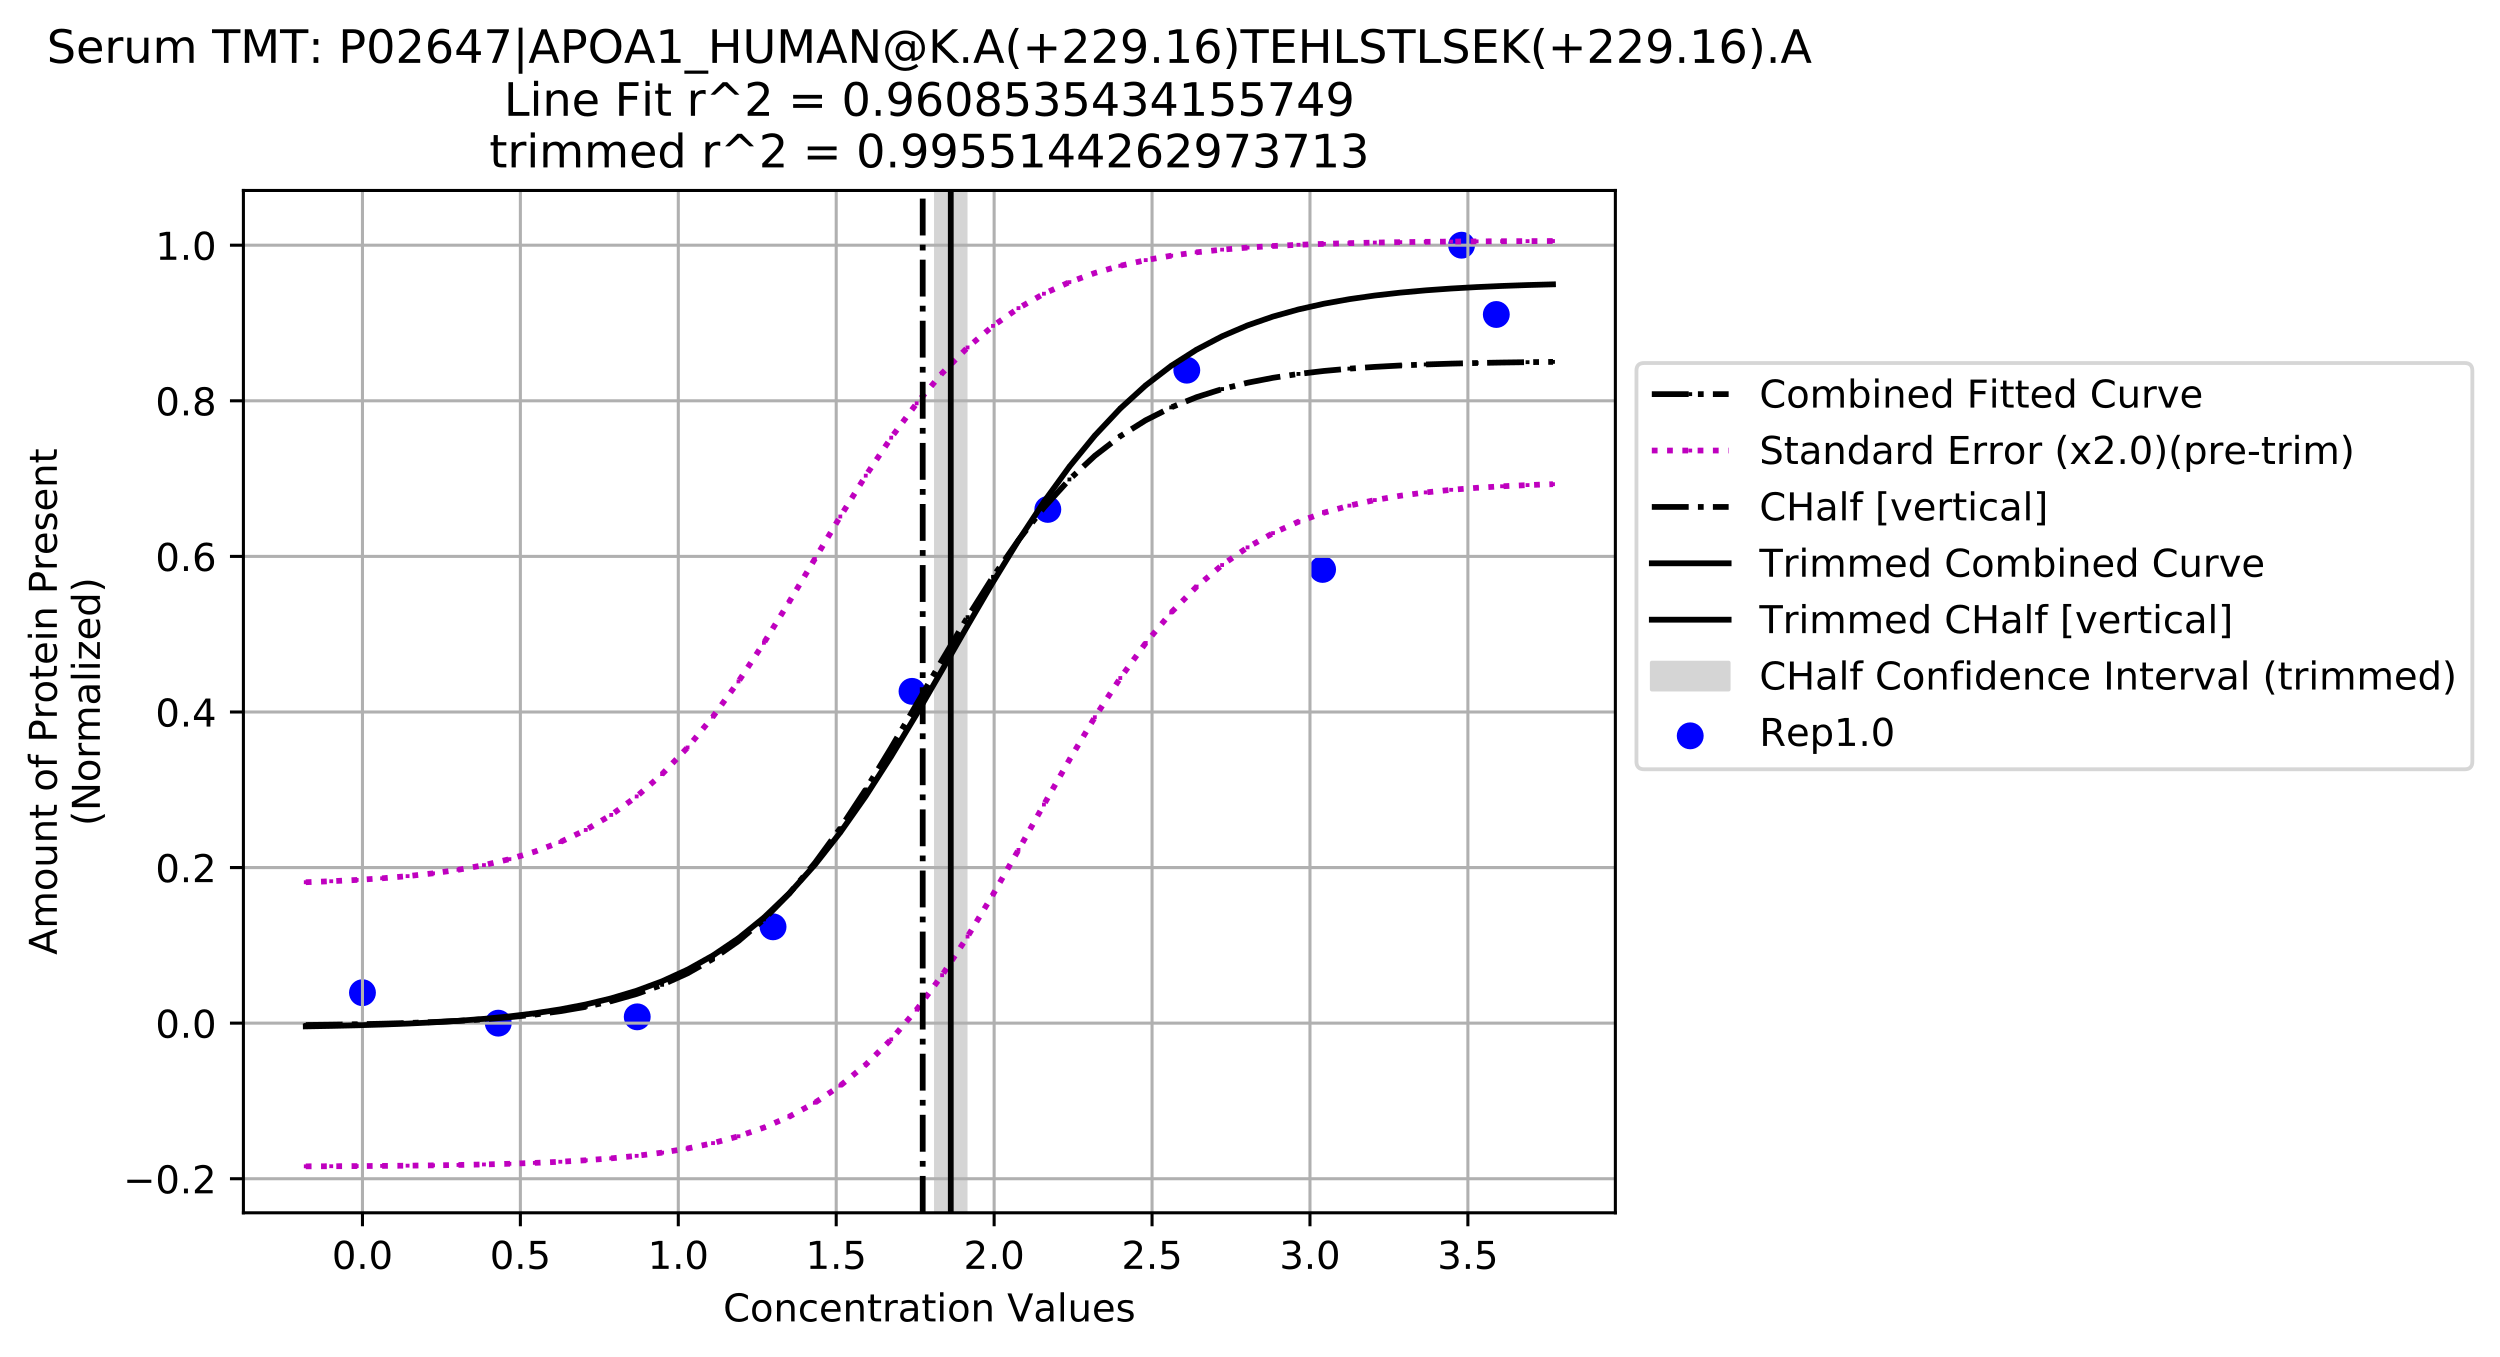 <?xml version="1.0" encoding="utf-8" standalone="no"?>
<!DOCTYPE svg PUBLIC "-//W3C//DTD SVG 1.1//EN"
  "http://www.w3.org/Graphics/SVG/1.1/DTD/svg11.dtd">
<!-- Created with matplotlib (https://matplotlib.org/) -->
<svg height="353.247pt" version="1.1" viewBox="0 0 650.749 353.247" width="650.749pt" xmlns="http://www.w3.org/2000/svg" xmlns:xlink="http://www.w3.org/1999/xlink">
 <defs>
  <style type="text/css">
*{stroke-linecap:butt;stroke-linejoin:round;}
  </style>
 </defs>
 <g id="figure_1">
  <g id="patch_1">
   <path d="M 0 353.247 
L 650.749 353.247 
L 650.749 0 
L 0 0 
z
" style="fill:#ffffff;"/>
  </g>
  <g id="axes_1">
   <g id="patch_2">
    <path d="M 63.359 315.691 
L 420.479 315.691 
L 420.479 49.579 
L 63.359 49.579 
z
" style="fill:#ffffff;"/>
   </g>
   <g id="patch_3">
    <path clip-path="url(#p17203dfffe)" d="M 243.625 315.691 
L 243.625 49.579 
L 251.349 49.579 
L 251.349 315.691 
z
" style="fill:#d5d5d5;stroke:#d5d5d5;stroke-linejoin:miter;"/>
   </g>
   <g id="PathCollection_1">
    <defs>
     <path d="M 0 3 
C 0.796 3 1.559 2.684 2.121 2.121 
C 2.684 1.559 3 0.796 3 0 
C 3 -0.796 2.684 -1.559 2.121 -2.121 
C 1.559 -2.684 0.796 -3 0 -3 
C -0.796 -3 -1.559 -2.684 -2.121 -2.121 
C -2.684 -1.559 -3 -0.796 -3 0 
C -3 0.796 -2.684 1.559 -2.121 2.121 
C -1.559 2.684 -0.796 3 0 3 
z
" id="m7b040ada78" style="stroke:#0000ff;"/>
    </defs>
    <g clip-path="url(#p17203dfffe)">
     <use style="fill:#0000ff;stroke:#0000ff;" x="94.349" xlink:href="#m7b040ada78" y="258.398"/>
     <use style="fill:#0000ff;stroke:#0000ff;" x="129.7" xlink:href="#m7b040ada78" y="266.327"/>
     <use style="fill:#0000ff;stroke:#0000ff;" x="165.873" xlink:href="#m7b040ada78" y="264.685"/>
     <use style="fill:#0000ff;stroke:#0000ff;" x="201.224" xlink:href="#m7b040ada78" y="241.252"/>
     <use style="fill:#0000ff;stroke:#0000ff;" x="237.397" xlink:href="#m7b040ada78" y="179.959"/>
     <use style="fill:#0000ff;stroke:#0000ff;" x="272.748" xlink:href="#m7b040ada78" y="132.6"/>
     <use style="fill:#0000ff;stroke:#0000ff;" x="308.921" xlink:href="#m7b040ada78" y="96.36"/>
     <use style="fill:#0000ff;stroke:#0000ff;" x="344.272" xlink:href="#m7b040ada78" y="148.223"/>
     <use style="fill:#0000ff;stroke:#0000ff;" x="380.446" xlink:href="#m7b040ada78" y="63.826"/>
     <use style="fill:#0000ff;stroke:#0000ff;" x="389.489" xlink:href="#m7b040ada78" y="81.864"/>
    </g>
   </g>
   <g id="matplotlib.axis_1">
    <g id="xtick_1">
     <g id="line2d_1">
      <path clip-path="url(#p17203dfffe)" d="M 94.349 315.691 
L 94.349 49.579 
" style="fill:none;stroke:#b0b0b0;stroke-linecap:square;stroke-width:0.8;"/>
     </g>
     <g id="line2d_2">
      <defs>
       <path d="M 0 0 
L 0 3.5 
" id="mae1f2a63c5" style="stroke:#000000;stroke-width:0.8;"/>
      </defs>
      <g>
       <use style="stroke:#000000;stroke-width:0.8;" x="94.349" xlink:href="#mae1f2a63c5" y="315.691"/>
      </g>
     </g>
     <g id="text_1">
      <!-- 0.0 -->
      <defs>
       <path d="M 31.781 66.406 
Q 24.172 66.406 20.328 58.906 
Q 16.5 51.422 16.5 36.375 
Q 16.5 21.391 20.328 13.891 
Q 24.172 6.391 31.781 6.391 
Q 39.453 6.391 43.281 13.891 
Q 47.125 21.391 47.125 36.375 
Q 47.125 51.422 43.281 58.906 
Q 39.453 66.406 31.781 66.406 
z
M 31.781 74.219 
Q 44.047 74.219 50.516 64.516 
Q 56.984 54.828 56.984 36.375 
Q 56.984 17.969 50.516 8.266 
Q 44.047 -1.422 31.781 -1.422 
Q 19.531 -1.422 13.062 8.266 
Q 6.594 17.969 6.594 36.375 
Q 6.594 54.828 13.062 64.516 
Q 19.531 74.219 31.781 74.219 
z
" id="DejaVuSans-48"/>
       <path d="M 10.688 12.406 
L 21 12.406 
L 21 0 
L 10.688 0 
z
" id="DejaVuSans-46"/>
      </defs>
      <g transform="translate(86.397 330.29)scale(0.1 -0.1)">
       <use xlink:href="#DejaVuSans-48"/>
       <use x="63.623" xlink:href="#DejaVuSans-46"/>
       <use x="95.41" xlink:href="#DejaVuSans-48"/>
      </g>
     </g>
    </g>
    <g id="xtick_2">
     <g id="line2d_3">
      <path clip-path="url(#p17203dfffe)" d="M 135.454 315.691 
L 135.454 49.579 
" style="fill:none;stroke:#b0b0b0;stroke-linecap:square;stroke-width:0.8;"/>
     </g>
     <g id="line2d_4">
      <g>
       <use style="stroke:#000000;stroke-width:0.8;" x="135.454" xlink:href="#mae1f2a63c5" y="315.691"/>
      </g>
     </g>
     <g id="text_2">
      <!-- 0.5 -->
      <defs>
       <path d="M 10.797 72.906 
L 49.516 72.906 
L 49.516 64.594 
L 19.828 64.594 
L 19.828 46.734 
Q 21.969 47.469 24.109 47.828 
Q 26.266 48.188 28.422 48.188 
Q 40.625 48.188 47.75 41.5 
Q 54.891 34.812 54.891 23.391 
Q 54.891 11.625 47.562 5.094 
Q 40.234 -1.422 26.906 -1.422 
Q 22.312 -1.422 17.547 -0.641 
Q 12.797 0.141 7.719 1.703 
L 7.719 11.625 
Q 12.109 9.234 16.797 8.062 
Q 21.484 6.891 26.703 6.891 
Q 35.156 6.891 40.078 11.328 
Q 45.016 15.766 45.016 23.391 
Q 45.016 31 40.078 35.438 
Q 35.156 39.891 26.703 39.891 
Q 22.75 39.891 18.812 39.016 
Q 14.891 38.141 10.797 36.281 
z
" id="DejaVuSans-53"/>
      </defs>
      <g transform="translate(127.503 330.29)scale(0.1 -0.1)">
       <use xlink:href="#DejaVuSans-48"/>
       <use x="63.623" xlink:href="#DejaVuSans-46"/>
       <use x="95.41" xlink:href="#DejaVuSans-53"/>
      </g>
     </g>
    </g>
    <g id="xtick_3">
     <g id="line2d_5">
      <path clip-path="url(#p17203dfffe)" d="M 176.56 315.691 
L 176.56 49.579 
" style="fill:none;stroke:#b0b0b0;stroke-linecap:square;stroke-width:0.8;"/>
     </g>
     <g id="line2d_6">
      <g>
       <use style="stroke:#000000;stroke-width:0.8;" x="176.56" xlink:href="#mae1f2a63c5" y="315.691"/>
      </g>
     </g>
     <g id="text_3">
      <!-- 1.0 -->
      <defs>
       <path d="M 12.406 8.297 
L 28.516 8.297 
L 28.516 63.922 
L 10.984 60.406 
L 10.984 69.391 
L 28.422 72.906 
L 38.281 72.906 
L 38.281 8.297 
L 54.391 8.297 
L 54.391 0 
L 12.406 0 
z
" id="DejaVuSans-49"/>
      </defs>
      <g transform="translate(168.609 330.29)scale(0.1 -0.1)">
       <use xlink:href="#DejaVuSans-49"/>
       <use x="63.623" xlink:href="#DejaVuSans-46"/>
       <use x="95.41" xlink:href="#DejaVuSans-48"/>
      </g>
     </g>
    </g>
    <g id="xtick_4">
     <g id="line2d_7">
      <path clip-path="url(#p17203dfffe)" d="M 217.666 315.691 
L 217.666 49.579 
" style="fill:none;stroke:#b0b0b0;stroke-linecap:square;stroke-width:0.8;"/>
     </g>
     <g id="line2d_8">
      <g>
       <use style="stroke:#000000;stroke-width:0.8;" x="217.666" xlink:href="#mae1f2a63c5" y="315.691"/>
      </g>
     </g>
     <g id="text_4">
      <!-- 1.5 -->
      <g transform="translate(209.715 330.29)scale(0.1 -0.1)">
       <use xlink:href="#DejaVuSans-49"/>
       <use x="63.623" xlink:href="#DejaVuSans-46"/>
       <use x="95.41" xlink:href="#DejaVuSans-53"/>
      </g>
     </g>
    </g>
    <g id="xtick_5">
     <g id="line2d_9">
      <path clip-path="url(#p17203dfffe)" d="M 258.772 315.691 
L 258.772 49.579 
" style="fill:none;stroke:#b0b0b0;stroke-linecap:square;stroke-width:0.8;"/>
     </g>
     <g id="line2d_10">
      <g>
       <use style="stroke:#000000;stroke-width:0.8;" x="258.772" xlink:href="#mae1f2a63c5" y="315.691"/>
      </g>
     </g>
     <g id="text_5">
      <!-- 2.0 -->
      <defs>
       <path d="M 19.188 8.297 
L 53.609 8.297 
L 53.609 0 
L 7.328 0 
L 7.328 8.297 
Q 12.938 14.109 22.625 23.891 
Q 32.328 33.688 34.812 36.531 
Q 39.547 41.844 41.422 45.531 
Q 43.312 49.219 43.312 52.781 
Q 43.312 58.594 39.234 62.25 
Q 35.156 65.922 28.609 65.922 
Q 23.969 65.922 18.812 64.312 
Q 13.672 62.703 7.812 59.422 
L 7.812 69.391 
Q 13.766 71.781 18.938 73 
Q 24.125 74.219 28.422 74.219 
Q 39.75 74.219 46.484 68.547 
Q 53.219 62.891 53.219 53.422 
Q 53.219 48.922 51.531 44.891 
Q 49.859 40.875 45.406 35.406 
Q 44.188 33.984 37.641 27.219 
Q 31.109 20.453 19.188 8.297 
z
" id="DejaVuSans-50"/>
      </defs>
      <g transform="translate(250.821 330.29)scale(0.1 -0.1)">
       <use xlink:href="#DejaVuSans-50"/>
       <use x="63.623" xlink:href="#DejaVuSans-46"/>
       <use x="95.41" xlink:href="#DejaVuSans-48"/>
      </g>
     </g>
    </g>
    <g id="xtick_6">
     <g id="line2d_11">
      <path clip-path="url(#p17203dfffe)" d="M 299.878 315.691 
L 299.878 49.579 
" style="fill:none;stroke:#b0b0b0;stroke-linecap:square;stroke-width:0.8;"/>
     </g>
     <g id="line2d_12">
      <g>
       <use style="stroke:#000000;stroke-width:0.8;" x="299.878" xlink:href="#mae1f2a63c5" y="315.691"/>
      </g>
     </g>
     <g id="text_6">
      <!-- 2.5 -->
      <g transform="translate(291.927 330.29)scale(0.1 -0.1)">
       <use xlink:href="#DejaVuSans-50"/>
       <use x="63.623" xlink:href="#DejaVuSans-46"/>
       <use x="95.41" xlink:href="#DejaVuSans-53"/>
      </g>
     </g>
    </g>
    <g id="xtick_7">
     <g id="line2d_13">
      <path clip-path="url(#p17203dfffe)" d="M 340.984 315.691 
L 340.984 49.579 
" style="fill:none;stroke:#b0b0b0;stroke-linecap:square;stroke-width:0.8;"/>
     </g>
     <g id="line2d_14">
      <g>
       <use style="stroke:#000000;stroke-width:0.8;" x="340.984" xlink:href="#mae1f2a63c5" y="315.691"/>
      </g>
     </g>
     <g id="text_7">
      <!-- 3.0 -->
      <defs>
       <path d="M 40.578 39.312 
Q 47.656 37.797 51.625 33 
Q 55.609 28.219 55.609 21.188 
Q 55.609 10.406 48.188 4.484 
Q 40.766 -1.422 27.094 -1.422 
Q 22.516 -1.422 17.656 -0.516 
Q 12.797 0.391 7.625 2.203 
L 7.625 11.719 
Q 11.719 9.328 16.594 8.109 
Q 21.484 6.891 26.812 6.891 
Q 36.078 6.891 40.938 10.547 
Q 45.797 14.203 45.797 21.188 
Q 45.797 27.641 41.281 31.266 
Q 36.766 34.906 28.719 34.906 
L 20.219 34.906 
L 20.219 43.016 
L 29.109 43.016 
Q 36.375 43.016 40.234 45.922 
Q 44.094 48.828 44.094 54.297 
Q 44.094 59.906 40.109 62.906 
Q 36.141 65.922 28.719 65.922 
Q 24.656 65.922 20.016 65.031 
Q 15.375 64.156 9.812 62.312 
L 9.812 71.094 
Q 15.438 72.656 20.344 73.438 
Q 25.25 74.219 29.594 74.219 
Q 40.828 74.219 47.359 69.109 
Q 53.906 64.016 53.906 55.328 
Q 53.906 49.266 50.438 45.094 
Q 46.969 40.922 40.578 39.312 
z
" id="DejaVuSans-51"/>
      </defs>
      <g transform="translate(333.032 330.29)scale(0.1 -0.1)">
       <use xlink:href="#DejaVuSans-51"/>
       <use x="63.623" xlink:href="#DejaVuSans-46"/>
       <use x="95.41" xlink:href="#DejaVuSans-48"/>
      </g>
     </g>
    </g>
    <g id="xtick_8">
     <g id="line2d_15">
      <path clip-path="url(#p17203dfffe)" d="M 382.09 315.691 
L 382.09 49.579 
" style="fill:none;stroke:#b0b0b0;stroke-linecap:square;stroke-width:0.8;"/>
     </g>
     <g id="line2d_16">
      <g>
       <use style="stroke:#000000;stroke-width:0.8;" x="382.09" xlink:href="#mae1f2a63c5" y="315.691"/>
      </g>
     </g>
     <g id="text_8">
      <!-- 3.5 -->
      <g transform="translate(374.138 330.29)scale(0.1 -0.1)">
       <use xlink:href="#DejaVuSans-51"/>
       <use x="63.623" xlink:href="#DejaVuSans-46"/>
       <use x="95.41" xlink:href="#DejaVuSans-53"/>
      </g>
     </g>
    </g>
    <g id="text_9">
     <!-- Concentration Values -->
     <defs>
      <path d="M 64.406 67.281 
L 64.406 56.891 
Q 59.422 61.531 53.781 63.812 
Q 48.141 66.109 41.797 66.109 
Q 29.297 66.109 22.656 58.469 
Q 16.016 50.828 16.016 36.375 
Q 16.016 21.969 22.656 14.328 
Q 29.297 6.688 41.797 6.688 
Q 48.141 6.688 53.781 8.984 
Q 59.422 11.281 64.406 15.922 
L 64.406 5.609 
Q 59.234 2.094 53.438 0.328 
Q 47.656 -1.422 41.219 -1.422 
Q 24.656 -1.422 15.125 8.703 
Q 5.609 18.844 5.609 36.375 
Q 5.609 53.953 15.125 64.078 
Q 24.656 74.219 41.219 74.219 
Q 47.75 74.219 53.531 72.484 
Q 59.328 70.75 64.406 67.281 
z
" id="DejaVuSans-67"/>
      <path d="M 30.609 48.391 
Q 23.391 48.391 19.188 42.75 
Q 14.984 37.109 14.984 27.297 
Q 14.984 17.484 19.156 11.844 
Q 23.344 6.203 30.609 6.203 
Q 37.797 6.203 41.984 11.859 
Q 46.188 17.531 46.188 27.297 
Q 46.188 37.016 41.984 42.703 
Q 37.797 48.391 30.609 48.391 
z
M 30.609 56 
Q 42.328 56 49.016 48.375 
Q 55.719 40.766 55.719 27.297 
Q 55.719 13.875 49.016 6.219 
Q 42.328 -1.422 30.609 -1.422 
Q 18.844 -1.422 12.172 6.219 
Q 5.516 13.875 5.516 27.297 
Q 5.516 40.766 12.172 48.375 
Q 18.844 56 30.609 56 
z
" id="DejaVuSans-111"/>
      <path d="M 54.891 33.016 
L 54.891 0 
L 45.906 0 
L 45.906 32.719 
Q 45.906 40.484 42.875 44.328 
Q 39.844 48.188 33.797 48.188 
Q 26.516 48.188 22.312 43.547 
Q 18.109 38.922 18.109 30.906 
L 18.109 0 
L 9.078 0 
L 9.078 54.688 
L 18.109 54.688 
L 18.109 46.188 
Q 21.344 51.125 25.703 53.562 
Q 30.078 56 35.797 56 
Q 45.219 56 50.047 50.172 
Q 54.891 44.344 54.891 33.016 
z
" id="DejaVuSans-110"/>
      <path d="M 48.781 52.594 
L 48.781 44.188 
Q 44.969 46.297 41.141 47.344 
Q 37.312 48.391 33.406 48.391 
Q 24.656 48.391 19.812 42.844 
Q 14.984 37.312 14.984 27.297 
Q 14.984 17.281 19.812 11.734 
Q 24.656 6.203 33.406 6.203 
Q 37.312 6.203 41.141 7.25 
Q 44.969 8.297 48.781 10.406 
L 48.781 2.094 
Q 45.016 0.344 40.984 -0.531 
Q 36.969 -1.422 32.422 -1.422 
Q 20.062 -1.422 12.781 6.344 
Q 5.516 14.109 5.516 27.297 
Q 5.516 40.672 12.859 48.328 
Q 20.219 56 33.016 56 
Q 37.156 56 41.109 55.141 
Q 45.062 54.297 48.781 52.594 
z
" id="DejaVuSans-99"/>
      <path d="M 56.203 29.594 
L 56.203 25.203 
L 14.891 25.203 
Q 15.484 15.922 20.484 11.062 
Q 25.484 6.203 34.422 6.203 
Q 39.594 6.203 44.453 7.469 
Q 49.312 8.734 54.109 11.281 
L 54.109 2.781 
Q 49.266 0.734 44.188 -0.344 
Q 39.109 -1.422 33.891 -1.422 
Q 20.797 -1.422 13.156 6.188 
Q 5.516 13.812 5.516 26.812 
Q 5.516 40.234 12.766 48.109 
Q 20.016 56 32.328 56 
Q 43.359 56 49.781 48.891 
Q 56.203 41.797 56.203 29.594 
z
M 47.219 32.234 
Q 47.125 39.594 43.094 43.984 
Q 39.062 48.391 32.422 48.391 
Q 24.906 48.391 20.391 44.141 
Q 15.875 39.891 15.188 32.172 
z
" id="DejaVuSans-101"/>
      <path d="M 18.312 70.219 
L 18.312 54.688 
L 36.812 54.688 
L 36.812 47.703 
L 18.312 47.703 
L 18.312 18.016 
Q 18.312 11.328 20.141 9.422 
Q 21.969 7.516 27.594 7.516 
L 36.812 7.516 
L 36.812 0 
L 27.594 0 
Q 17.188 0 13.234 3.875 
Q 9.281 7.766 9.281 18.016 
L 9.281 47.703 
L 2.688 47.703 
L 2.688 54.688 
L 9.281 54.688 
L 9.281 70.219 
z
" id="DejaVuSans-116"/>
      <path d="M 41.109 46.297 
Q 39.594 47.172 37.812 47.578 
Q 36.031 48 33.891 48 
Q 26.266 48 22.188 43.047 
Q 18.109 38.094 18.109 28.812 
L 18.109 0 
L 9.078 0 
L 9.078 54.688 
L 18.109 54.688 
L 18.109 46.188 
Q 20.953 51.172 25.484 53.578 
Q 30.031 56 36.531 56 
Q 37.453 56 38.578 55.875 
Q 39.703 55.766 41.062 55.516 
z
" id="DejaVuSans-114"/>
      <path d="M 34.281 27.484 
Q 23.391 27.484 19.188 25 
Q 14.984 22.516 14.984 16.5 
Q 14.984 11.719 18.141 8.906 
Q 21.297 6.109 26.703 6.109 
Q 34.188 6.109 38.703 11.406 
Q 43.219 16.703 43.219 25.484 
L 43.219 27.484 
z
M 52.203 31.203 
L 52.203 0 
L 43.219 0 
L 43.219 8.297 
Q 40.141 3.328 35.547 0.953 
Q 30.953 -1.422 24.312 -1.422 
Q 15.922 -1.422 10.953 3.297 
Q 6 8.016 6 15.922 
Q 6 25.141 12.172 29.828 
Q 18.359 34.516 30.609 34.516 
L 43.219 34.516 
L 43.219 35.406 
Q 43.219 41.609 39.141 45 
Q 35.062 48.391 27.688 48.391 
Q 23 48.391 18.547 47.266 
Q 14.109 46.141 10.016 43.891 
L 10.016 52.203 
Q 14.938 54.109 19.578 55.047 
Q 24.219 56 28.609 56 
Q 40.484 56 46.344 49.844 
Q 52.203 43.703 52.203 31.203 
z
" id="DejaVuSans-97"/>
      <path d="M 9.422 54.688 
L 18.406 54.688 
L 18.406 0 
L 9.422 0 
z
M 9.422 75.984 
L 18.406 75.984 
L 18.406 64.594 
L 9.422 64.594 
z
" id="DejaVuSans-105"/>
      <path id="DejaVuSans-32"/>
      <path d="M 28.609 0 
L 0.781 72.906 
L 11.078 72.906 
L 34.188 11.531 
L 57.328 72.906 
L 67.578 72.906 
L 39.797 0 
z
" id="DejaVuSans-86"/>
      <path d="M 9.422 75.984 
L 18.406 75.984 
L 18.406 0 
L 9.422 0 
z
" id="DejaVuSans-108"/>
      <path d="M 8.5 21.578 
L 8.5 54.688 
L 17.484 54.688 
L 17.484 21.922 
Q 17.484 14.156 20.5 10.266 
Q 23.531 6.391 29.594 6.391 
Q 36.859 6.391 41.078 11.031 
Q 45.312 15.672 45.312 23.688 
L 45.312 54.688 
L 54.297 54.688 
L 54.297 0 
L 45.312 0 
L 45.312 8.406 
Q 42.047 3.422 37.719 1 
Q 33.406 -1.422 27.688 -1.422 
Q 18.266 -1.422 13.375 4.438 
Q 8.5 10.297 8.5 21.578 
z
M 31.109 56 
z
" id="DejaVuSans-117"/>
      <path d="M 44.281 53.078 
L 44.281 44.578 
Q 40.484 46.531 36.375 47.5 
Q 32.281 48.484 27.875 48.484 
Q 21.188 48.484 17.844 46.438 
Q 14.5 44.391 14.5 40.281 
Q 14.5 37.156 16.891 35.375 
Q 19.281 33.594 26.516 31.984 
L 29.594 31.297 
Q 39.156 29.25 43.188 25.516 
Q 47.219 21.781 47.219 15.094 
Q 47.219 7.469 41.188 3.016 
Q 35.156 -1.422 24.609 -1.422 
Q 20.219 -1.422 15.453 -0.562 
Q 10.688 0.297 5.422 2 
L 5.422 11.281 
Q 10.406 8.688 15.234 7.391 
Q 20.062 6.109 24.812 6.109 
Q 31.156 6.109 34.562 8.281 
Q 37.984 10.453 37.984 14.406 
Q 37.984 18.062 35.516 20.016 
Q 33.062 21.969 24.703 23.781 
L 21.578 24.516 
Q 13.234 26.266 9.516 29.906 
Q 5.812 33.547 5.812 39.891 
Q 5.812 47.609 11.281 51.797 
Q 16.75 56 26.812 56 
Q 31.781 56 36.172 55.266 
Q 40.578 54.547 44.281 53.078 
z
" id="DejaVuSans-115"/>
     </defs>
     <g transform="translate(188.241 343.968)scale(0.1 -0.1)">
      <use xlink:href="#DejaVuSans-67"/>
      <use x="69.824" xlink:href="#DejaVuSans-111"/>
      <use x="131.006" xlink:href="#DejaVuSans-110"/>
      <use x="194.385" xlink:href="#DejaVuSans-99"/>
      <use x="249.365" xlink:href="#DejaVuSans-101"/>
      <use x="310.889" xlink:href="#DejaVuSans-110"/>
      <use x="374.268" xlink:href="#DejaVuSans-116"/>
      <use x="413.477" xlink:href="#DejaVuSans-114"/>
      <use x="454.59" xlink:href="#DejaVuSans-97"/>
      <use x="515.869" xlink:href="#DejaVuSans-116"/>
      <use x="555.078" xlink:href="#DejaVuSans-105"/>
      <use x="582.861" xlink:href="#DejaVuSans-111"/>
      <use x="644.043" xlink:href="#DejaVuSans-110"/>
      <use x="707.422" xlink:href="#DejaVuSans-32"/>
      <use x="739.209" xlink:href="#DejaVuSans-86"/>
      <use x="807.508" xlink:href="#DejaVuSans-97"/>
      <use x="868.787" xlink:href="#DejaVuSans-108"/>
      <use x="896.57" xlink:href="#DejaVuSans-117"/>
      <use x="959.949" xlink:href="#DejaVuSans-101"/>
      <use x="1021.473" xlink:href="#DejaVuSans-115"/>
     </g>
    </g>
   </g>
   <g id="matplotlib.axis_2">
    <g id="ytick_1">
     <g id="line2d_17">
      <path clip-path="url(#p17203dfffe)" d="M 63.359 306.827 
L 420.479 306.827 
" style="fill:none;stroke:#b0b0b0;stroke-linecap:square;stroke-width:0.8;"/>
     </g>
     <g id="line2d_18">
      <defs>
       <path d="M 0 0 
L -3.5 0 
" id="mf2c8d51075" style="stroke:#000000;stroke-width:0.8;"/>
      </defs>
      <g>
       <use style="stroke:#000000;stroke-width:0.8;" x="63.359" xlink:href="#mf2c8d51075" y="306.827"/>
      </g>
     </g>
     <g id="text_10">
      <!-- −0.2 -->
      <defs>
       <path d="M 10.594 35.5 
L 73.188 35.5 
L 73.188 27.203 
L 10.594 27.203 
z
" id="DejaVuSans-8722"/>
      </defs>
      <g transform="translate(32.076 310.626)scale(0.1 -0.1)">
       <use xlink:href="#DejaVuSans-8722"/>
       <use x="83.789" xlink:href="#DejaVuSans-48"/>
       <use x="147.412" xlink:href="#DejaVuSans-46"/>
       <use x="179.199" xlink:href="#DejaVuSans-50"/>
      </g>
     </g>
    </g>
    <g id="ytick_2">
     <g id="line2d_19">
      <path clip-path="url(#p17203dfffe)" d="M 63.359 266.327 
L 420.479 266.327 
" style="fill:none;stroke:#b0b0b0;stroke-linecap:square;stroke-width:0.8;"/>
     </g>
     <g id="line2d_20">
      <g>
       <use style="stroke:#000000;stroke-width:0.8;" x="63.359" xlink:href="#mf2c8d51075" y="266.327"/>
      </g>
     </g>
     <g id="text_11">
      <!-- 0.0 -->
      <g transform="translate(40.456 270.126)scale(0.1 -0.1)">
       <use xlink:href="#DejaVuSans-48"/>
       <use x="63.623" xlink:href="#DejaVuSans-46"/>
       <use x="95.41" xlink:href="#DejaVuSans-48"/>
      </g>
     </g>
    </g>
    <g id="ytick_3">
     <g id="line2d_21">
      <path clip-path="url(#p17203dfffe)" d="M 63.359 225.827 
L 420.479 225.827 
" style="fill:none;stroke:#b0b0b0;stroke-linecap:square;stroke-width:0.8;"/>
     </g>
     <g id="line2d_22">
      <g>
       <use style="stroke:#000000;stroke-width:0.8;" x="63.359" xlink:href="#mf2c8d51075" y="225.827"/>
      </g>
     </g>
     <g id="text_12">
      <!-- 0.2 -->
      <g transform="translate(40.456 229.626)scale(0.1 -0.1)">
       <use xlink:href="#DejaVuSans-48"/>
       <use x="63.623" xlink:href="#DejaVuSans-46"/>
       <use x="95.41" xlink:href="#DejaVuSans-50"/>
      </g>
     </g>
    </g>
    <g id="ytick_4">
     <g id="line2d_23">
      <path clip-path="url(#p17203dfffe)" d="M 63.359 185.326 
L 420.479 185.326 
" style="fill:none;stroke:#b0b0b0;stroke-linecap:square;stroke-width:0.8;"/>
     </g>
     <g id="line2d_24">
      <g>
       <use style="stroke:#000000;stroke-width:0.8;" x="63.359" xlink:href="#mf2c8d51075" y="185.326"/>
      </g>
     </g>
     <g id="text_13">
      <!-- 0.4 -->
      <defs>
       <path d="M 37.797 64.312 
L 12.891 25.391 
L 37.797 25.391 
z
M 35.203 72.906 
L 47.609 72.906 
L 47.609 25.391 
L 58.016 25.391 
L 58.016 17.188 
L 47.609 17.188 
L 47.609 0 
L 37.797 0 
L 37.797 17.188 
L 4.891 17.188 
L 4.891 26.703 
z
" id="DejaVuSans-52"/>
      </defs>
      <g transform="translate(40.456 189.126)scale(0.1 -0.1)">
       <use xlink:href="#DejaVuSans-48"/>
       <use x="63.623" xlink:href="#DejaVuSans-46"/>
       <use x="95.41" xlink:href="#DejaVuSans-52"/>
      </g>
     </g>
    </g>
    <g id="ytick_5">
     <g id="line2d_25">
      <path clip-path="url(#p17203dfffe)" d="M 63.359 144.826 
L 420.479 144.826 
" style="fill:none;stroke:#b0b0b0;stroke-linecap:square;stroke-width:0.8;"/>
     </g>
     <g id="line2d_26">
      <g>
       <use style="stroke:#000000;stroke-width:0.8;" x="63.359" xlink:href="#mf2c8d51075" y="144.826"/>
      </g>
     </g>
     <g id="text_14">
      <!-- 0.6 -->
      <defs>
       <path d="M 33.016 40.375 
Q 26.375 40.375 22.484 35.828 
Q 18.609 31.297 18.609 23.391 
Q 18.609 15.531 22.484 10.953 
Q 26.375 6.391 33.016 6.391 
Q 39.656 6.391 43.531 10.953 
Q 47.406 15.531 47.406 23.391 
Q 47.406 31.297 43.531 35.828 
Q 39.656 40.375 33.016 40.375 
z
M 52.594 71.297 
L 52.594 62.312 
Q 48.875 64.062 45.094 64.984 
Q 41.312 65.922 37.594 65.922 
Q 27.828 65.922 22.672 59.328 
Q 17.531 52.734 16.797 39.406 
Q 19.672 43.656 24.016 45.922 
Q 28.375 48.188 33.594 48.188 
Q 44.578 48.188 50.953 41.516 
Q 57.328 34.859 57.328 23.391 
Q 57.328 12.156 50.688 5.359 
Q 44.047 -1.422 33.016 -1.422 
Q 20.359 -1.422 13.672 8.266 
Q 6.984 17.969 6.984 36.375 
Q 6.984 53.656 15.188 63.938 
Q 23.391 74.219 37.203 74.219 
Q 40.922 74.219 44.703 73.484 
Q 48.484 72.75 52.594 71.297 
z
" id="DejaVuSans-54"/>
      </defs>
      <g transform="translate(40.456 148.625)scale(0.1 -0.1)">
       <use xlink:href="#DejaVuSans-48"/>
       <use x="63.623" xlink:href="#DejaVuSans-46"/>
       <use x="95.41" xlink:href="#DejaVuSans-54"/>
      </g>
     </g>
    </g>
    <g id="ytick_6">
     <g id="line2d_27">
      <path clip-path="url(#p17203dfffe)" d="M 63.359 104.326 
L 420.479 104.326 
" style="fill:none;stroke:#b0b0b0;stroke-linecap:square;stroke-width:0.8;"/>
     </g>
     <g id="line2d_28">
      <g>
       <use style="stroke:#000000;stroke-width:0.8;" x="63.359" xlink:href="#mf2c8d51075" y="104.326"/>
      </g>
     </g>
     <g id="text_15">
      <!-- 0.8 -->
      <defs>
       <path d="M 31.781 34.625 
Q 24.75 34.625 20.719 30.859 
Q 16.703 27.094 16.703 20.516 
Q 16.703 13.922 20.719 10.156 
Q 24.75 6.391 31.781 6.391 
Q 38.812 6.391 42.859 10.172 
Q 46.922 13.969 46.922 20.516 
Q 46.922 27.094 42.891 30.859 
Q 38.875 34.625 31.781 34.625 
z
M 21.922 38.812 
Q 15.578 40.375 12.031 44.719 
Q 8.5 49.078 8.5 55.328 
Q 8.5 64.062 14.719 69.141 
Q 20.953 74.219 31.781 74.219 
Q 42.672 74.219 48.875 69.141 
Q 55.078 64.062 55.078 55.328 
Q 55.078 49.078 51.531 44.719 
Q 48 40.375 41.703 38.812 
Q 48.828 37.156 52.797 32.312 
Q 56.781 27.484 56.781 20.516 
Q 56.781 9.906 50.312 4.234 
Q 43.844 -1.422 31.781 -1.422 
Q 19.734 -1.422 13.25 4.234 
Q 6.781 9.906 6.781 20.516 
Q 6.781 27.484 10.781 32.312 
Q 14.797 37.156 21.922 38.812 
z
M 18.312 54.391 
Q 18.312 48.734 21.844 45.562 
Q 25.391 42.391 31.781 42.391 
Q 38.141 42.391 41.719 45.562 
Q 45.312 48.734 45.312 54.391 
Q 45.312 60.062 41.719 63.234 
Q 38.141 66.406 31.781 66.406 
Q 25.391 66.406 21.844 63.234 
Q 18.312 60.062 18.312 54.391 
z
" id="DejaVuSans-56"/>
      </defs>
      <g transform="translate(40.456 108.125)scale(0.1 -0.1)">
       <use xlink:href="#DejaVuSans-48"/>
       <use x="63.623" xlink:href="#DejaVuSans-46"/>
       <use x="95.41" xlink:href="#DejaVuSans-56"/>
      </g>
     </g>
    </g>
    <g id="ytick_7">
     <g id="line2d_29">
      <path clip-path="url(#p17203dfffe)" d="M 63.359 63.826 
L 420.479 63.826 
" style="fill:none;stroke:#b0b0b0;stroke-linecap:square;stroke-width:0.8;"/>
     </g>
     <g id="line2d_30">
      <g>
       <use style="stroke:#000000;stroke-width:0.8;" x="63.359" xlink:href="#mf2c8d51075" y="63.826"/>
      </g>
     </g>
     <g id="text_16">
      <!-- 1.0 -->
      <g transform="translate(40.456 67.625)scale(0.1 -0.1)">
       <use xlink:href="#DejaVuSans-49"/>
       <use x="63.623" xlink:href="#DejaVuSans-46"/>
       <use x="95.41" xlink:href="#DejaVuSans-48"/>
      </g>
     </g>
    </g>
    <g id="text_17">
     <!-- Amount of Protein Present -->
     <defs>
      <path d="M 34.188 63.188 
L 20.797 26.906 
L 47.609 26.906 
z
M 28.609 72.906 
L 39.797 72.906 
L 67.578 0 
L 57.328 0 
L 50.688 18.703 
L 17.828 18.703 
L 11.188 0 
L 0.781 0 
z
" id="DejaVuSans-65"/>
      <path d="M 52 44.188 
Q 55.375 50.25 60.062 53.125 
Q 64.75 56 71.094 56 
Q 79.641 56 84.281 50.016 
Q 88.922 44.047 88.922 33.016 
L 88.922 0 
L 79.891 0 
L 79.891 32.719 
Q 79.891 40.578 77.094 44.375 
Q 74.312 48.188 68.609 48.188 
Q 61.625 48.188 57.562 43.547 
Q 53.516 38.922 53.516 30.906 
L 53.516 0 
L 44.484 0 
L 44.484 32.719 
Q 44.484 40.625 41.703 44.406 
Q 38.922 48.188 33.109 48.188 
Q 26.219 48.188 22.156 43.531 
Q 18.109 38.875 18.109 30.906 
L 18.109 0 
L 9.078 0 
L 9.078 54.688 
L 18.109 54.688 
L 18.109 46.188 
Q 21.188 51.219 25.484 53.609 
Q 29.781 56 35.688 56 
Q 41.656 56 45.828 52.969 
Q 50 49.953 52 44.188 
z
" id="DejaVuSans-109"/>
      <path d="M 37.109 75.984 
L 37.109 68.5 
L 28.516 68.5 
Q 23.688 68.5 21.797 66.547 
Q 19.922 64.594 19.922 59.516 
L 19.922 54.688 
L 34.719 54.688 
L 34.719 47.703 
L 19.922 47.703 
L 19.922 0 
L 10.891 0 
L 10.891 47.703 
L 2.297 47.703 
L 2.297 54.688 
L 10.891 54.688 
L 10.891 58.5 
Q 10.891 67.625 15.141 71.797 
Q 19.391 75.984 28.609 75.984 
z
" id="DejaVuSans-102"/>
      <path d="M 19.672 64.797 
L 19.672 37.406 
L 32.078 37.406 
Q 38.969 37.406 42.719 40.969 
Q 46.484 44.531 46.484 51.125 
Q 46.484 57.672 42.719 61.234 
Q 38.969 64.797 32.078 64.797 
z
M 9.812 72.906 
L 32.078 72.906 
Q 44.344 72.906 50.609 67.359 
Q 56.891 61.812 56.891 51.125 
Q 56.891 40.328 50.609 34.812 
Q 44.344 29.297 32.078 29.297 
L 19.672 29.297 
L 19.672 0 
L 9.812 0 
z
" id="DejaVuSans-80"/>
     </defs>
     <g transform="translate(14.798 248.546)rotate(-90)scale(0.1 -0.1)">
      <use xlink:href="#DejaVuSans-65"/>
      <use x="68.408" xlink:href="#DejaVuSans-109"/>
      <use x="165.82" xlink:href="#DejaVuSans-111"/>
      <use x="227.002" xlink:href="#DejaVuSans-117"/>
      <use x="290.381" xlink:href="#DejaVuSans-110"/>
      <use x="353.76" xlink:href="#DejaVuSans-116"/>
      <use x="392.969" xlink:href="#DejaVuSans-32"/>
      <use x="424.756" xlink:href="#DejaVuSans-111"/>
      <use x="485.938" xlink:href="#DejaVuSans-102"/>
      <use x="521.143" xlink:href="#DejaVuSans-32"/>
      <use x="552.93" xlink:href="#DejaVuSans-80"/>
      <use x="613.217" xlink:href="#DejaVuSans-114"/>
      <use x="654.299" xlink:href="#DejaVuSans-111"/>
      <use x="715.48" xlink:href="#DejaVuSans-116"/>
      <use x="754.689" xlink:href="#DejaVuSans-101"/>
      <use x="816.213" xlink:href="#DejaVuSans-105"/>
      <use x="843.996" xlink:href="#DejaVuSans-110"/>
      <use x="907.375" xlink:href="#DejaVuSans-32"/>
      <use x="939.162" xlink:href="#DejaVuSans-80"/>
      <use x="999.449" xlink:href="#DejaVuSans-114"/>
      <use x="1040.531" xlink:href="#DejaVuSans-101"/>
      <use x="1102.055" xlink:href="#DejaVuSans-115"/>
      <use x="1154.154" xlink:href="#DejaVuSans-101"/>
      <use x="1215.678" xlink:href="#DejaVuSans-110"/>
      <use x="1279.057" xlink:href="#DejaVuSans-116"/>
     </g>
     <!-- (Normalized) -->
     <defs>
      <path d="M 31 75.875 
Q 24.469 64.656 21.281 53.656 
Q 18.109 42.672 18.109 31.391 
Q 18.109 20.125 21.312 9.062 
Q 24.516 -2 31 -13.188 
L 23.188 -13.188 
Q 15.875 -1.703 12.234 9.375 
Q 8.594 20.453 8.594 31.391 
Q 8.594 42.281 12.203 53.312 
Q 15.828 64.359 23.188 75.875 
z
" id="DejaVuSans-40"/>
      <path d="M 9.812 72.906 
L 23.094 72.906 
L 55.422 11.922 
L 55.422 72.906 
L 64.984 72.906 
L 64.984 0 
L 51.703 0 
L 19.391 60.984 
L 19.391 0 
L 9.812 0 
z
" id="DejaVuSans-78"/>
      <path d="M 5.516 54.688 
L 48.188 54.688 
L 48.188 46.484 
L 14.406 7.172 
L 48.188 7.172 
L 48.188 0 
L 4.297 0 
L 4.297 8.203 
L 38.094 47.516 
L 5.516 47.516 
z
" id="DejaVuSans-122"/>
      <path d="M 45.406 46.391 
L 45.406 75.984 
L 54.391 75.984 
L 54.391 0 
L 45.406 0 
L 45.406 8.203 
Q 42.578 3.328 38.25 0.953 
Q 33.938 -1.422 27.875 -1.422 
Q 17.969 -1.422 11.734 6.484 
Q 5.516 14.406 5.516 27.297 
Q 5.516 40.188 11.734 48.094 
Q 17.969 56 27.875 56 
Q 33.938 56 38.25 53.625 
Q 42.578 51.266 45.406 46.391 
z
M 14.797 27.297 
Q 14.797 17.391 18.875 11.75 
Q 22.953 6.109 30.078 6.109 
Q 37.203 6.109 41.297 11.75 
Q 45.406 17.391 45.406 27.297 
Q 45.406 37.203 41.297 42.844 
Q 37.203 48.484 30.078 48.484 
Q 22.953 48.484 18.875 42.844 
Q 14.797 37.203 14.797 27.297 
z
" id="DejaVuSans-100"/>
      <path d="M 8.016 75.875 
L 15.828 75.875 
Q 23.141 64.359 26.781 53.312 
Q 30.422 42.281 30.422 31.391 
Q 30.422 20.453 26.781 9.375 
Q 23.141 -1.703 15.828 -13.188 
L 8.016 -13.188 
Q 14.5 -2 17.703 9.062 
Q 20.906 20.125 20.906 31.391 
Q 20.906 42.672 17.703 53.656 
Q 14.5 64.656 8.016 75.875 
z
" id="DejaVuSans-41"/>
     </defs>
     <g transform="translate(25.996 214.979)rotate(-90)scale(0.1 -0.1)">
      <use xlink:href="#DejaVuSans-40"/>
      <use x="39.014" xlink:href="#DejaVuSans-78"/>
      <use x="113.818" xlink:href="#DejaVuSans-111"/>
      <use x="175" xlink:href="#DejaVuSans-114"/>
      <use x="216.098" xlink:href="#DejaVuSans-109"/>
      <use x="313.51" xlink:href="#DejaVuSans-97"/>
      <use x="374.789" xlink:href="#DejaVuSans-108"/>
      <use x="402.572" xlink:href="#DejaVuSans-105"/>
      <use x="430.355" xlink:href="#DejaVuSans-122"/>
      <use x="482.846" xlink:href="#DejaVuSans-101"/>
      <use x="544.369" xlink:href="#DejaVuSans-100"/>
      <use x="607.846" xlink:href="#DejaVuSans-41"/>
     </g>
    </g>
   </g>
   <g id="line2d_31">
    <path clip-path="url(#p17203dfffe)" d="M 79.591 266.81 
L 86.217 266.725 
L 92.843 266.615 
L 99.468 266.472 
L 106.094 266.285 
L 112.719 266.043 
L 119.345 265.728 
L 125.971 265.319 
L 132.596 264.789 
L 139.222 264.102 
L 145.848 263.215 
L 152.473 262.072 
L 159.099 260.605 
L 165.724 258.73 
L 172.35 256.349 
L 178.976 253.345 
L 185.601 249.591 
L 192.227 244.955 
L 198.852 239.309 
L 205.478 232.553 
L 212.104 224.633 
L 218.729 215.572 
L 225.355 205.489 
L 231.98 194.609 
L 238.606 183.251 
L 245.232 171.799 
L 251.857 160.647 
L 258.483 150.15 
L 265.108 140.582 
L 271.734 132.111 
L 278.36 124.804 
L 284.985 118.641 
L 291.611 113.539 
L 298.236 109.382 
L 304.862 106.038 
L 311.488 103.376 
L 318.113 101.274 
L 324.739 99.624 
L 331.364 98.337 
L 337.99 97.336 
L 344.616 96.56 
L 351.241 95.96 
L 357.867 95.497 
L 364.492 95.14 
L 371.118 94.866 
L 377.744 94.654 
L 384.369 94.492 
L 390.995 94.367 
L 397.62 94.272 
L 404.246 94.198 
" style="fill:none;stroke:#000000;stroke-dasharray:9.6,2.4,1.5,2.4;stroke-dashoffset:0;stroke-width:1.5;"/>
    <defs>
     <path d="M -0.5 0.5 
L 0.5 0.5 
L 0.5 -0.5 
L -0.5 -0.5 
z
" id="mb8c11bfb1d"/>
    </defs>
    <g clip-path="url(#p17203dfffe)">
     <use x="79.591" xlink:href="#mb8c11bfb1d" y="266.81"/>
     <use x="86.217" xlink:href="#mb8c11bfb1d" y="266.725"/>
     <use x="92.843" xlink:href="#mb8c11bfb1d" y="266.615"/>
     <use x="99.468" xlink:href="#mb8c11bfb1d" y="266.472"/>
     <use x="106.094" xlink:href="#mb8c11bfb1d" y="266.285"/>
     <use x="112.719" xlink:href="#mb8c11bfb1d" y="266.043"/>
     <use x="119.345" xlink:href="#mb8c11bfb1d" y="265.728"/>
     <use x="125.971" xlink:href="#mb8c11bfb1d" y="265.319"/>
     <use x="132.596" xlink:href="#mb8c11bfb1d" y="264.789"/>
     <use x="139.222" xlink:href="#mb8c11bfb1d" y="264.102"/>
     <use x="145.848" xlink:href="#mb8c11bfb1d" y="263.215"/>
     <use x="152.473" xlink:href="#mb8c11bfb1d" y="262.072"/>
     <use x="159.099" xlink:href="#mb8c11bfb1d" y="260.605"/>
     <use x="165.724" xlink:href="#mb8c11bfb1d" y="258.73"/>
     <use x="172.35" xlink:href="#mb8c11bfb1d" y="256.349"/>
     <use x="178.976" xlink:href="#mb8c11bfb1d" y="253.345"/>
     <use x="185.601" xlink:href="#mb8c11bfb1d" y="249.591"/>
     <use x="192.227" xlink:href="#mb8c11bfb1d" y="244.955"/>
     <use x="198.852" xlink:href="#mb8c11bfb1d" y="239.309"/>
     <use x="205.478" xlink:href="#mb8c11bfb1d" y="232.553"/>
     <use x="212.104" xlink:href="#mb8c11bfb1d" y="224.633"/>
     <use x="218.729" xlink:href="#mb8c11bfb1d" y="215.572"/>
     <use x="225.355" xlink:href="#mb8c11bfb1d" y="205.489"/>
     <use x="231.98" xlink:href="#mb8c11bfb1d" y="194.609"/>
     <use x="238.606" xlink:href="#mb8c11bfb1d" y="183.251"/>
     <use x="245.232" xlink:href="#mb8c11bfb1d" y="171.799"/>
     <use x="251.857" xlink:href="#mb8c11bfb1d" y="160.647"/>
     <use x="258.483" xlink:href="#mb8c11bfb1d" y="150.15"/>
     <use x="265.108" xlink:href="#mb8c11bfb1d" y="140.582"/>
     <use x="271.734" xlink:href="#mb8c11bfb1d" y="132.111"/>
     <use x="278.36" xlink:href="#mb8c11bfb1d" y="124.804"/>
     <use x="284.985" xlink:href="#mb8c11bfb1d" y="118.641"/>
     <use x="291.611" xlink:href="#mb8c11bfb1d" y="113.539"/>
     <use x="298.236" xlink:href="#mb8c11bfb1d" y="109.382"/>
     <use x="304.862" xlink:href="#mb8c11bfb1d" y="106.038"/>
     <use x="311.488" xlink:href="#mb8c11bfb1d" y="103.376"/>
     <use x="318.113" xlink:href="#mb8c11bfb1d" y="101.274"/>
     <use x="324.739" xlink:href="#mb8c11bfb1d" y="99.624"/>
     <use x="331.364" xlink:href="#mb8c11bfb1d" y="98.337"/>
     <use x="337.99" xlink:href="#mb8c11bfb1d" y="97.336"/>
     <use x="344.616" xlink:href="#mb8c11bfb1d" y="96.56"/>
     <use x="351.241" xlink:href="#mb8c11bfb1d" y="95.96"/>
     <use x="357.867" xlink:href="#mb8c11bfb1d" y="95.497"/>
     <use x="364.492" xlink:href="#mb8c11bfb1d" y="95.14"/>
     <use x="371.118" xlink:href="#mb8c11bfb1d" y="94.866"/>
     <use x="377.744" xlink:href="#mb8c11bfb1d" y="94.654"/>
     <use x="384.369" xlink:href="#mb8c11bfb1d" y="94.492"/>
     <use x="390.995" xlink:href="#mb8c11bfb1d" y="94.367"/>
     <use x="397.62" xlink:href="#mb8c11bfb1d" y="94.272"/>
     <use x="404.246" xlink:href="#mb8c11bfb1d" y="94.198"/>
    </g>
   </g>
   <g id="line2d_32">
    <path clip-path="url(#p17203dfffe)" d="M 79.591 229.64 
L 86.217 229.384 
L 92.843 229.05 
L 99.468 228.618 
L 106.094 228.057 
L 112.719 227.331 
L 119.345 226.395 
L 125.971 225.19 
L 132.596 223.645 
L 139.222 221.675 
L 145.848 219.177 
L 152.473 216.036 
L 159.099 212.125 
L 165.724 207.316 
L 172.35 201.492 
L 178.976 194.567 
L 185.601 186.513 
L 192.227 177.38 
L 198.852 167.318 
L 205.478 156.578 
L 212.104 145.495 
L 218.729 134.449 
L 225.355 123.817 
L 231.98 113.919 
L 238.606 104.988 
L 245.232 97.152 
L 251.857 90.447 
L 258.483 84.828 
L 265.108 80.204 
L 271.734 76.453 
L 278.36 73.447 
L 284.985 71.06 
L 291.611 69.18 
L 298.236 67.708 
L 304.862 66.561 
L 311.488 65.669 
L 318.113 64.979 
L 324.739 64.446 
L 331.364 64.035 
L 337.99 63.718 
L 344.616 63.474 
L 351.241 63.287 
L 357.867 63.143 
L 364.492 63.032 
L 371.118 62.947 
L 377.744 62.882 
L 384.369 62.832 
L 390.995 62.793 
L 397.62 62.764 
L 404.246 62.741 
" style="fill:none;stroke:#bf00bf;stroke-dasharray:1.5,2.475;stroke-dashoffset:0;stroke-width:1.5;"/>
    <defs>
     <path d="M -0.5 0.5 
L 0.5 0.5 
L 0.5 -0.5 
L -0.5 -0.5 
z
" id="mc35e48bb2d"/>
    </defs>
    <g clip-path="url(#p17203dfffe)">
     <use style="fill:#bf00bf;" x="79.591" xlink:href="#mc35e48bb2d" y="229.64"/>
     <use style="fill:#bf00bf;" x="86.217" xlink:href="#mc35e48bb2d" y="229.384"/>
     <use style="fill:#bf00bf;" x="92.843" xlink:href="#mc35e48bb2d" y="229.05"/>
     <use style="fill:#bf00bf;" x="99.468" xlink:href="#mc35e48bb2d" y="228.618"/>
     <use style="fill:#bf00bf;" x="106.094" xlink:href="#mc35e48bb2d" y="228.057"/>
     <use style="fill:#bf00bf;" x="112.719" xlink:href="#mc35e48bb2d" y="227.331"/>
     <use style="fill:#bf00bf;" x="119.345" xlink:href="#mc35e48bb2d" y="226.395"/>
     <use style="fill:#bf00bf;" x="125.971" xlink:href="#mc35e48bb2d" y="225.19"/>
     <use style="fill:#bf00bf;" x="132.596" xlink:href="#mc35e48bb2d" y="223.645"/>
     <use style="fill:#bf00bf;" x="139.222" xlink:href="#mc35e48bb2d" y="221.675"/>
     <use style="fill:#bf00bf;" x="145.848" xlink:href="#mc35e48bb2d" y="219.177"/>
     <use style="fill:#bf00bf;" x="152.473" xlink:href="#mc35e48bb2d" y="216.036"/>
     <use style="fill:#bf00bf;" x="159.099" xlink:href="#mc35e48bb2d" y="212.125"/>
     <use style="fill:#bf00bf;" x="165.724" xlink:href="#mc35e48bb2d" y="207.316"/>
     <use style="fill:#bf00bf;" x="172.35" xlink:href="#mc35e48bb2d" y="201.492"/>
     <use style="fill:#bf00bf;" x="178.976" xlink:href="#mc35e48bb2d" y="194.567"/>
     <use style="fill:#bf00bf;" x="185.601" xlink:href="#mc35e48bb2d" y="186.513"/>
     <use style="fill:#bf00bf;" x="192.227" xlink:href="#mc35e48bb2d" y="177.38"/>
     <use style="fill:#bf00bf;" x="198.852" xlink:href="#mc35e48bb2d" y="167.318"/>
     <use style="fill:#bf00bf;" x="205.478" xlink:href="#mc35e48bb2d" y="156.578"/>
     <use style="fill:#bf00bf;" x="212.104" xlink:href="#mc35e48bb2d" y="145.495"/>
     <use style="fill:#bf00bf;" x="218.729" xlink:href="#mc35e48bb2d" y="134.449"/>
     <use style="fill:#bf00bf;" x="225.355" xlink:href="#mc35e48bb2d" y="123.817"/>
     <use style="fill:#bf00bf;" x="231.98" xlink:href="#mc35e48bb2d" y="113.919"/>
     <use style="fill:#bf00bf;" x="238.606" xlink:href="#mc35e48bb2d" y="104.988"/>
     <use style="fill:#bf00bf;" x="245.232" xlink:href="#mc35e48bb2d" y="97.152"/>
     <use style="fill:#bf00bf;" x="251.857" xlink:href="#mc35e48bb2d" y="90.447"/>
     <use style="fill:#bf00bf;" x="258.483" xlink:href="#mc35e48bb2d" y="84.828"/>
     <use style="fill:#bf00bf;" x="265.108" xlink:href="#mc35e48bb2d" y="80.204"/>
     <use style="fill:#bf00bf;" x="271.734" xlink:href="#mc35e48bb2d" y="76.453"/>
     <use style="fill:#bf00bf;" x="278.36" xlink:href="#mc35e48bb2d" y="73.447"/>
     <use style="fill:#bf00bf;" x="284.985" xlink:href="#mc35e48bb2d" y="71.06"/>
     <use style="fill:#bf00bf;" x="291.611" xlink:href="#mc35e48bb2d" y="69.18"/>
     <use style="fill:#bf00bf;" x="298.236" xlink:href="#mc35e48bb2d" y="67.708"/>
     <use style="fill:#bf00bf;" x="304.862" xlink:href="#mc35e48bb2d" y="66.561"/>
     <use style="fill:#bf00bf;" x="311.488" xlink:href="#mc35e48bb2d" y="65.669"/>
     <use style="fill:#bf00bf;" x="318.113" xlink:href="#mc35e48bb2d" y="64.979"/>
     <use style="fill:#bf00bf;" x="324.739" xlink:href="#mc35e48bb2d" y="64.446"/>
     <use style="fill:#bf00bf;" x="331.364" xlink:href="#mc35e48bb2d" y="64.035"/>
     <use style="fill:#bf00bf;" x="337.99" xlink:href="#mc35e48bb2d" y="63.718"/>
     <use style="fill:#bf00bf;" x="344.616" xlink:href="#mc35e48bb2d" y="63.474"/>
     <use style="fill:#bf00bf;" x="351.241" xlink:href="#mc35e48bb2d" y="63.287"/>
     <use style="fill:#bf00bf;" x="357.867" xlink:href="#mc35e48bb2d" y="63.143"/>
     <use style="fill:#bf00bf;" x="364.492" xlink:href="#mc35e48bb2d" y="63.032"/>
     <use style="fill:#bf00bf;" x="371.118" xlink:href="#mc35e48bb2d" y="62.947"/>
     <use style="fill:#bf00bf;" x="377.744" xlink:href="#mc35e48bb2d" y="62.882"/>
     <use style="fill:#bf00bf;" x="384.369" xlink:href="#mc35e48bb2d" y="62.832"/>
     <use style="fill:#bf00bf;" x="390.995" xlink:href="#mc35e48bb2d" y="62.793"/>
     <use style="fill:#bf00bf;" x="397.62" xlink:href="#mc35e48bb2d" y="62.764"/>
     <use style="fill:#bf00bf;" x="404.246" xlink:href="#mc35e48bb2d" y="62.741"/>
    </g>
   </g>
   <g id="line2d_33">
    <path clip-path="url(#p17203dfffe)" d="M 79.591 303.595 
L 86.217 303.567 
L 92.843 303.531 
L 99.468 303.485 
L 106.094 303.423 
L 112.719 303.344 
L 119.345 303.24 
L 125.971 303.105 
L 132.596 302.929 
L 139.222 302.7 
L 145.848 302.403 
L 152.473 302.016 
L 159.099 301.515 
L 165.724 300.866 
L 172.35 300.027 
L 178.976 298.944 
L 185.601 297.553 
L 192.227 295.772 
L 198.852 293.505 
L 205.478 290.638 
L 212.104 287.044 
L 218.729 282.585 
L 225.355 277.129 
L 231.98 270.558 
L 238.606 262.799 
L 245.232 253.846 
L 251.857 243.787 
L 258.483 232.816 
L 265.108 221.233 
L 271.734 209.416 
L 278.36 197.775 
L 284.985 186.693 
L 291.611 176.486 
L 298.236 167.364 
L 304.862 159.429 
L 311.488 152.689 
L 318.113 147.076 
L 324.739 142.48 
L 331.364 138.768 
L 337.99 135.803 
L 344.616 133.456 
L 351.241 131.611 
L 357.867 130.168 
L 364.492 129.045 
L 371.118 128.174 
L 377.744 127.5 
L 384.369 126.98 
L 390.995 126.578 
L 397.62 126.269 
L 404.246 126.031 
" style="fill:none;stroke:#bf00bf;stroke-dasharray:1.5,2.475;stroke-dashoffset:0;stroke-width:1.5;"/>
    <g clip-path="url(#p17203dfffe)">
     <use style="fill:#bf00bf;" x="79.591" xlink:href="#mc35e48bb2d" y="303.595"/>
     <use style="fill:#bf00bf;" x="86.217" xlink:href="#mc35e48bb2d" y="303.567"/>
     <use style="fill:#bf00bf;" x="92.843" xlink:href="#mc35e48bb2d" y="303.531"/>
     <use style="fill:#bf00bf;" x="99.468" xlink:href="#mc35e48bb2d" y="303.485"/>
     <use style="fill:#bf00bf;" x="106.094" xlink:href="#mc35e48bb2d" y="303.423"/>
     <use style="fill:#bf00bf;" x="112.719" xlink:href="#mc35e48bb2d" y="303.344"/>
     <use style="fill:#bf00bf;" x="119.345" xlink:href="#mc35e48bb2d" y="303.24"/>
     <use style="fill:#bf00bf;" x="125.971" xlink:href="#mc35e48bb2d" y="303.105"/>
     <use style="fill:#bf00bf;" x="132.596" xlink:href="#mc35e48bb2d" y="302.929"/>
     <use style="fill:#bf00bf;" x="139.222" xlink:href="#mc35e48bb2d" y="302.7"/>
     <use style="fill:#bf00bf;" x="145.848" xlink:href="#mc35e48bb2d" y="302.403"/>
     <use style="fill:#bf00bf;" x="152.473" xlink:href="#mc35e48bb2d" y="302.016"/>
     <use style="fill:#bf00bf;" x="159.099" xlink:href="#mc35e48bb2d" y="301.515"/>
     <use style="fill:#bf00bf;" x="165.724" xlink:href="#mc35e48bb2d" y="300.866"/>
     <use style="fill:#bf00bf;" x="172.35" xlink:href="#mc35e48bb2d" y="300.027"/>
     <use style="fill:#bf00bf;" x="178.976" xlink:href="#mc35e48bb2d" y="298.944"/>
     <use style="fill:#bf00bf;" x="185.601" xlink:href="#mc35e48bb2d" y="297.553"/>
     <use style="fill:#bf00bf;" x="192.227" xlink:href="#mc35e48bb2d" y="295.772"/>
     <use style="fill:#bf00bf;" x="198.852" xlink:href="#mc35e48bb2d" y="293.505"/>
     <use style="fill:#bf00bf;" x="205.478" xlink:href="#mc35e48bb2d" y="290.638"/>
     <use style="fill:#bf00bf;" x="212.104" xlink:href="#mc35e48bb2d" y="287.044"/>
     <use style="fill:#bf00bf;" x="218.729" xlink:href="#mc35e48bb2d" y="282.585"/>
     <use style="fill:#bf00bf;" x="225.355" xlink:href="#mc35e48bb2d" y="277.129"/>
     <use style="fill:#bf00bf;" x="231.98" xlink:href="#mc35e48bb2d" y="270.558"/>
     <use style="fill:#bf00bf;" x="238.606" xlink:href="#mc35e48bb2d" y="262.799"/>
     <use style="fill:#bf00bf;" x="245.232" xlink:href="#mc35e48bb2d" y="253.846"/>
     <use style="fill:#bf00bf;" x="251.857" xlink:href="#mc35e48bb2d" y="243.787"/>
     <use style="fill:#bf00bf;" x="258.483" xlink:href="#mc35e48bb2d" y="232.816"/>
     <use style="fill:#bf00bf;" x="265.108" xlink:href="#mc35e48bb2d" y="221.233"/>
     <use style="fill:#bf00bf;" x="271.734" xlink:href="#mc35e48bb2d" y="209.416"/>
     <use style="fill:#bf00bf;" x="278.36" xlink:href="#mc35e48bb2d" y="197.775"/>
     <use style="fill:#bf00bf;" x="284.985" xlink:href="#mc35e48bb2d" y="186.693"/>
     <use style="fill:#bf00bf;" x="291.611" xlink:href="#mc35e48bb2d" y="176.486"/>
     <use style="fill:#bf00bf;" x="298.236" xlink:href="#mc35e48bb2d" y="167.364"/>
     <use style="fill:#bf00bf;" x="304.862" xlink:href="#mc35e48bb2d" y="159.429"/>
     <use style="fill:#bf00bf;" x="311.488" xlink:href="#mc35e48bb2d" y="152.689"/>
     <use style="fill:#bf00bf;" x="318.113" xlink:href="#mc35e48bb2d" y="147.076"/>
     <use style="fill:#bf00bf;" x="324.739" xlink:href="#mc35e48bb2d" y="142.48"/>
     <use style="fill:#bf00bf;" x="331.364" xlink:href="#mc35e48bb2d" y="138.768"/>
     <use style="fill:#bf00bf;" x="337.99" xlink:href="#mc35e48bb2d" y="135.803"/>
     <use style="fill:#bf00bf;" x="344.616" xlink:href="#mc35e48bb2d" y="133.456"/>
     <use style="fill:#bf00bf;" x="351.241" xlink:href="#mc35e48bb2d" y="131.611"/>
     <use style="fill:#bf00bf;" x="357.867" xlink:href="#mc35e48bb2d" y="130.168"/>
     <use style="fill:#bf00bf;" x="364.492" xlink:href="#mc35e48bb2d" y="129.045"/>
     <use style="fill:#bf00bf;" x="371.118" xlink:href="#mc35e48bb2d" y="128.174"/>
     <use style="fill:#bf00bf;" x="377.744" xlink:href="#mc35e48bb2d" y="127.5"/>
     <use style="fill:#bf00bf;" x="384.369" xlink:href="#mc35e48bb2d" y="126.98"/>
     <use style="fill:#bf00bf;" x="390.995" xlink:href="#mc35e48bb2d" y="126.578"/>
     <use style="fill:#bf00bf;" x="397.62" xlink:href="#mc35e48bb2d" y="126.269"/>
     <use style="fill:#bf00bf;" x="404.246" xlink:href="#mc35e48bb2d" y="126.031"/>
    </g>
   </g>
   <g id="line2d_34">
    <path clip-path="url(#p17203dfffe)" d="M 240.181 315.691 
L 240.181 49.579 
" style="fill:none;stroke:#000000;stroke-dasharray:9.6,2.4,1.5,2.4;stroke-dashoffset:0;stroke-width:1.5;"/>
   </g>
   <g id="line2d_35">
    <path clip-path="url(#p17203dfffe)" d="M 79.591 267.17 
L 86.217 267.046 
L 92.843 266.889 
L 99.468 266.69 
L 106.094 266.438 
L 112.719 266.119 
L 119.345 265.715 
L 125.971 265.206 
L 132.596 264.563 
L 139.222 263.754 
L 145.848 262.736 
L 152.473 261.461 
L 159.099 259.866 
L 165.724 257.882 
L 172.35 255.423 
L 178.976 252.395 
L 185.601 248.695 
L 192.227 244.213 
L 198.852 238.845 
L 205.478 232.499 
L 212.104 225.114 
L 218.729 216.674 
L 225.355 207.225 
L 231.98 196.889 
L 238.606 185.864 
L 245.232 174.417 
L 251.857 162.859 
L 258.483 151.515 
L 265.108 140.683 
L 271.734 130.612 
L 278.36 121.476 
L 284.985 113.37 
L 291.611 106.321 
L 298.236 100.296 
L 304.862 95.222 
L 311.488 91.002 
L 318.113 87.527 
L 324.739 84.692 
L 331.364 82.394 
L 337.99 80.543 
L 344.616 79.057 
L 351.241 77.87 
L 357.867 76.924 
L 364.492 76.172 
L 371.118 75.575 
L 377.744 75.102 
L 384.369 74.728 
L 390.995 74.432 
L 397.62 74.198 
L 404.246 74.014 
" style="fill:none;stroke:#000000;stroke-linecap:square;stroke-width:1.5;"/>
    <g clip-path="url(#p17203dfffe)">
     <use x="79.591" xlink:href="#mb8c11bfb1d" y="267.17"/>
     <use x="86.217" xlink:href="#mb8c11bfb1d" y="267.046"/>
     <use x="92.843" xlink:href="#mb8c11bfb1d" y="266.889"/>
     <use x="99.468" xlink:href="#mb8c11bfb1d" y="266.69"/>
     <use x="106.094" xlink:href="#mb8c11bfb1d" y="266.438"/>
     <use x="112.719" xlink:href="#mb8c11bfb1d" y="266.119"/>
     <use x="119.345" xlink:href="#mb8c11bfb1d" y="265.715"/>
     <use x="125.971" xlink:href="#mb8c11bfb1d" y="265.206"/>
     <use x="132.596" xlink:href="#mb8c11bfb1d" y="264.563"/>
     <use x="139.222" xlink:href="#mb8c11bfb1d" y="263.754"/>
     <use x="145.848" xlink:href="#mb8c11bfb1d" y="262.736"/>
     <use x="152.473" xlink:href="#mb8c11bfb1d" y="261.461"/>
     <use x="159.099" xlink:href="#mb8c11bfb1d" y="259.866"/>
     <use x="165.724" xlink:href="#mb8c11bfb1d" y="257.882"/>
     <use x="172.35" xlink:href="#mb8c11bfb1d" y="255.423"/>
     <use x="178.976" xlink:href="#mb8c11bfb1d" y="252.395"/>
     <use x="185.601" xlink:href="#mb8c11bfb1d" y="248.695"/>
     <use x="192.227" xlink:href="#mb8c11bfb1d" y="244.213"/>
     <use x="198.852" xlink:href="#mb8c11bfb1d" y="238.845"/>
     <use x="205.478" xlink:href="#mb8c11bfb1d" y="232.499"/>
     <use x="212.104" xlink:href="#mb8c11bfb1d" y="225.114"/>
     <use x="218.729" xlink:href="#mb8c11bfb1d" y="216.674"/>
     <use x="225.355" xlink:href="#mb8c11bfb1d" y="207.225"/>
     <use x="231.98" xlink:href="#mb8c11bfb1d" y="196.889"/>
     <use x="238.606" xlink:href="#mb8c11bfb1d" y="185.864"/>
     <use x="245.232" xlink:href="#mb8c11bfb1d" y="174.417"/>
     <use x="251.857" xlink:href="#mb8c11bfb1d" y="162.859"/>
     <use x="258.483" xlink:href="#mb8c11bfb1d" y="151.515"/>
     <use x="265.108" xlink:href="#mb8c11bfb1d" y="140.683"/>
     <use x="271.734" xlink:href="#mb8c11bfb1d" y="130.612"/>
     <use x="278.36" xlink:href="#mb8c11bfb1d" y="121.476"/>
     <use x="284.985" xlink:href="#mb8c11bfb1d" y="113.37"/>
     <use x="291.611" xlink:href="#mb8c11bfb1d" y="106.321"/>
     <use x="298.236" xlink:href="#mb8c11bfb1d" y="100.296"/>
     <use x="304.862" xlink:href="#mb8c11bfb1d" y="95.222"/>
     <use x="311.488" xlink:href="#mb8c11bfb1d" y="91.002"/>
     <use x="318.113" xlink:href="#mb8c11bfb1d" y="87.527"/>
     <use x="324.739" xlink:href="#mb8c11bfb1d" y="84.692"/>
     <use x="331.364" xlink:href="#mb8c11bfb1d" y="82.394"/>
     <use x="337.99" xlink:href="#mb8c11bfb1d" y="80.543"/>
     <use x="344.616" xlink:href="#mb8c11bfb1d" y="79.057"/>
     <use x="351.241" xlink:href="#mb8c11bfb1d" y="77.87"/>
     <use x="357.867" xlink:href="#mb8c11bfb1d" y="76.924"/>
     <use x="364.492" xlink:href="#mb8c11bfb1d" y="76.172"/>
     <use x="371.118" xlink:href="#mb8c11bfb1d" y="75.575"/>
     <use x="377.744" xlink:href="#mb8c11bfb1d" y="75.102"/>
     <use x="384.369" xlink:href="#mb8c11bfb1d" y="74.728"/>
     <use x="390.995" xlink:href="#mb8c11bfb1d" y="74.432"/>
     <use x="397.62" xlink:href="#mb8c11bfb1d" y="74.198"/>
     <use x="404.246" xlink:href="#mb8c11bfb1d" y="74.014"/>
    </g>
   </g>
   <g id="line2d_36">
    <path clip-path="url(#p17203dfffe)" d="M 247.487 315.691 
L 247.487 49.579 
" style="fill:none;stroke:#000000;stroke-linecap:square;stroke-width:1.5;"/>
   </g>
   <g id="patch_4">
    <path d="M 63.359 315.691 
L 63.359 49.579 
" style="fill:none;stroke:#000000;stroke-linecap:square;stroke-linejoin:miter;stroke-width:0.8;"/>
   </g>
   <g id="patch_5">
    <path d="M 420.479 315.691 
L 420.479 49.579 
" style="fill:none;stroke:#000000;stroke-linecap:square;stroke-linejoin:miter;stroke-width:0.8;"/>
   </g>
   <g id="patch_6">
    <path d="M 63.359 315.691 
L 420.479 315.691 
" style="fill:none;stroke:#000000;stroke-linecap:square;stroke-linejoin:miter;stroke-width:0.8;"/>
   </g>
   <g id="patch_7">
    <path d="M 63.359 49.579 
L 420.479 49.579 
" style="fill:none;stroke:#000000;stroke-linecap:square;stroke-linejoin:miter;stroke-width:0.8;"/>
   </g>
   <g id="text_18">
    <!-- Serum TMT: P02647|APOA1_HUMAN@K.A(+229.16)TEHLSTLSEK(+229.16).A -->
    <defs>
     <path d="M 53.516 70.516 
L 53.516 60.891 
Q 47.906 63.578 42.922 64.891 
Q 37.938 66.219 33.297 66.219 
Q 25.25 66.219 20.875 63.094 
Q 16.5 59.969 16.5 54.203 
Q 16.5 49.359 19.406 46.891 
Q 22.312 44.438 30.422 42.922 
L 36.375 41.703 
Q 47.406 39.594 52.656 34.297 
Q 57.906 29 57.906 20.125 
Q 57.906 9.516 50.797 4.047 
Q 43.703 -1.422 29.984 -1.422 
Q 24.812 -1.422 18.969 -0.25 
Q 13.141 0.922 6.891 3.219 
L 6.891 13.375 
Q 12.891 10.016 18.656 8.297 
Q 24.422 6.594 29.984 6.594 
Q 38.422 6.594 43.016 9.906 
Q 47.609 13.234 47.609 19.391 
Q 47.609 24.75 44.312 27.781 
Q 41.016 30.812 33.5 32.328 
L 27.484 33.5 
Q 16.453 35.688 11.516 40.375 
Q 6.594 45.062 6.594 53.422 
Q 6.594 63.094 13.406 68.656 
Q 20.219 74.219 32.172 74.219 
Q 37.312 74.219 42.625 73.281 
Q 47.953 72.359 53.516 70.516 
z
" id="DejaVuSans-83"/>
     <path d="M -0.297 72.906 
L 61.375 72.906 
L 61.375 64.594 
L 35.5 64.594 
L 35.5 0 
L 25.594 0 
L 25.594 64.594 
L -0.297 64.594 
z
" id="DejaVuSans-84"/>
     <path d="M 9.812 72.906 
L 24.516 72.906 
L 43.109 23.297 
L 61.812 72.906 
L 76.516 72.906 
L 76.516 0 
L 66.891 0 
L 66.891 64.016 
L 48.094 14.016 
L 38.188 14.016 
L 19.391 64.016 
L 19.391 0 
L 9.812 0 
z
" id="DejaVuSans-77"/>
     <path d="M 11.719 12.406 
L 22.016 12.406 
L 22.016 0 
L 11.719 0 
z
M 11.719 51.703 
L 22.016 51.703 
L 22.016 39.312 
L 11.719 39.312 
z
" id="DejaVuSans-58"/>
     <path d="M 8.203 72.906 
L 55.078 72.906 
L 55.078 68.703 
L 28.609 0 
L 18.312 0 
L 43.219 64.594 
L 8.203 64.594 
z
" id="DejaVuSans-55"/>
     <path d="M 21 76.422 
L 21 -23.578 
L 12.703 -23.578 
L 12.703 76.422 
z
" id="DejaVuSans-124"/>
     <path d="M 39.406 66.219 
Q 28.656 66.219 22.328 58.203 
Q 16.016 50.203 16.016 36.375 
Q 16.016 22.609 22.328 14.594 
Q 28.656 6.594 39.406 6.594 
Q 50.141 6.594 56.422 14.594 
Q 62.703 22.609 62.703 36.375 
Q 62.703 50.203 56.422 58.203 
Q 50.141 66.219 39.406 66.219 
z
M 39.406 74.219 
Q 54.734 74.219 63.906 63.938 
Q 73.094 53.656 73.094 36.375 
Q 73.094 19.141 63.906 8.859 
Q 54.734 -1.422 39.406 -1.422 
Q 24.031 -1.422 14.812 8.828 
Q 5.609 19.094 5.609 36.375 
Q 5.609 53.656 14.812 63.938 
Q 24.031 74.219 39.406 74.219 
z
" id="DejaVuSans-79"/>
     <path d="M 50.984 -16.609 
L 50.984 -23.578 
L -0.984 -23.578 
L -0.984 -16.609 
z
" id="DejaVuSans-95"/>
     <path d="M 9.812 72.906 
L 19.672 72.906 
L 19.672 43.016 
L 55.516 43.016 
L 55.516 72.906 
L 65.375 72.906 
L 65.375 0 
L 55.516 0 
L 55.516 34.719 
L 19.672 34.719 
L 19.672 0 
L 9.812 0 
z
" id="DejaVuSans-72"/>
     <path d="M 8.688 72.906 
L 18.609 72.906 
L 18.609 28.609 
Q 18.609 16.891 22.844 11.734 
Q 27.094 6.594 36.625 6.594 
Q 46.094 6.594 50.344 11.734 
Q 54.594 16.891 54.594 28.609 
L 54.594 72.906 
L 64.5 72.906 
L 64.5 27.391 
Q 64.5 13.141 57.438 5.859 
Q 50.391 -1.422 36.625 -1.422 
Q 22.797 -1.422 15.734 5.859 
Q 8.688 13.141 8.688 27.391 
z
" id="DejaVuSans-85"/>
     <path d="M 37.203 26.219 
Q 37.203 19.234 40.672 15.25 
Q 44.141 11.281 50.203 11.281 
Q 56.203 11.281 59.641 15.281 
Q 63.094 19.281 63.094 26.219 
Q 63.094 33.062 59.578 37.078 
Q 56.062 41.109 50.094 41.109 
Q 44.188 41.109 40.688 37.109 
Q 37.203 33.109 37.203 26.219 
z
M 63.812 11.625 
Q 60.891 7.859 57.109 6.078 
Q 53.328 4.297 48.297 4.297 
Q 39.891 4.297 34.641 10.375 
Q 29.391 16.453 29.391 26.219 
Q 29.391 35.984 34.656 42.078 
Q 39.938 48.188 48.297 48.188 
Q 53.328 48.188 57.125 46.359 
Q 60.938 44.531 63.812 40.828 
L 63.812 47.219 
L 70.797 47.219 
L 70.797 11.281 
Q 77.938 12.359 81.953 17.797 
Q 85.984 23.25 85.984 31.891 
Q 85.984 37.109 84.438 41.703 
Q 82.906 46.297 79.781 50.203 
Q 74.703 56.594 67.406 59.984 
Q 60.109 63.375 51.516 63.375 
Q 45.516 63.375 39.984 61.781 
Q 34.469 60.203 29.781 57.078 
Q 22.125 52.094 17.797 44.016 
Q 13.484 35.938 13.484 26.516 
Q 13.484 18.75 16.281 11.953 
Q 19.094 5.172 24.422 0 
Q 29.547 -5.078 36.281 -7.734 
Q 43.016 -10.406 50.688 -10.406 
Q 56.984 -10.406 63.062 -8.281 
Q 69.141 -6.156 74.219 -2.203 
L 78.609 -7.625 
Q 72.516 -12.359 65.312 -14.875 
Q 58.109 -17.391 50.688 -17.391 
Q 41.656 -17.391 33.641 -14.188 
Q 25.641 -10.984 19.391 -4.891 
Q 13.141 1.219 9.859 9.25 
Q 6.594 17.281 6.594 26.516 
Q 6.594 35.406 9.906 43.453 
Q 13.234 51.516 19.391 57.625 
Q 25.688 63.812 33.938 67.109 
Q 42.188 70.406 51.422 70.406 
Q 61.766 70.406 70.625 66.156 
Q 79.5 61.922 85.5 54.109 
Q 89.156 49.312 91.078 43.703 
Q 93.016 38.094 93.016 32.078 
Q 93.016 19.234 85.25 11.812 
Q 77.484 4.391 63.812 4.109 
z
" id="DejaVuSans-64"/>
     <path d="M 9.812 72.906 
L 19.672 72.906 
L 19.672 42.094 
L 52.391 72.906 
L 65.094 72.906 
L 28.906 38.922 
L 67.672 0 
L 54.688 0 
L 19.672 35.109 
L 19.672 0 
L 9.812 0 
z
" id="DejaVuSans-75"/>
     <path d="M 46 62.703 
L 46 35.5 
L 73.188 35.5 
L 73.188 27.203 
L 46 27.203 
L 46 0 
L 37.797 0 
L 37.797 27.203 
L 10.594 27.203 
L 10.594 35.5 
L 37.797 35.5 
L 37.797 62.703 
z
" id="DejaVuSans-43"/>
     <path d="M 10.984 1.516 
L 10.984 10.5 
Q 14.703 8.734 18.5 7.812 
Q 22.312 6.891 25.984 6.891 
Q 35.75 6.891 40.891 13.453 
Q 46.047 20.016 46.781 33.406 
Q 43.953 29.203 39.594 26.953 
Q 35.25 24.703 29.984 24.703 
Q 19.047 24.703 12.672 31.312 
Q 6.297 37.938 6.297 49.422 
Q 6.297 60.641 12.938 67.422 
Q 19.578 74.219 30.609 74.219 
Q 43.266 74.219 49.922 64.516 
Q 56.594 54.828 56.594 36.375 
Q 56.594 19.141 48.406 8.859 
Q 40.234 -1.422 26.422 -1.422 
Q 22.703 -1.422 18.891 -0.688 
Q 15.094 0.047 10.984 1.516 
z
M 30.609 32.422 
Q 37.25 32.422 41.125 36.953 
Q 45.016 41.5 45.016 49.422 
Q 45.016 57.281 41.125 61.844 
Q 37.25 66.406 30.609 66.406 
Q 23.969 66.406 20.094 61.844 
Q 16.219 57.281 16.219 49.422 
Q 16.219 41.5 20.094 36.953 
Q 23.969 32.422 30.609 32.422 
z
" id="DejaVuSans-57"/>
     <path d="M 9.812 72.906 
L 55.906 72.906 
L 55.906 64.594 
L 19.672 64.594 
L 19.672 43.016 
L 54.391 43.016 
L 54.391 34.719 
L 19.672 34.719 
L 19.672 8.297 
L 56.781 8.297 
L 56.781 0 
L 9.812 0 
z
" id="DejaVuSans-69"/>
     <path d="M 9.812 72.906 
L 19.672 72.906 
L 19.672 8.297 
L 55.172 8.297 
L 55.172 0 
L 9.812 0 
z
" id="DejaVuSans-76"/>
    </defs>
    <g transform="translate(12.179 16.371)scale(0.12 -0.12)">
     <use xlink:href="#DejaVuSans-83"/>
     <use x="63.477" xlink:href="#DejaVuSans-101"/>
     <use x="125" xlink:href="#DejaVuSans-114"/>
     <use x="166.113" xlink:href="#DejaVuSans-117"/>
     <use x="229.492" xlink:href="#DejaVuSans-109"/>
     <use x="326.904" xlink:href="#DejaVuSans-32"/>
     <use x="358.691" xlink:href="#DejaVuSans-84"/>
     <use x="419.775" xlink:href="#DejaVuSans-77"/>
     <use x="506.055" xlink:href="#DejaVuSans-84"/>
     <use x="566.967" xlink:href="#DejaVuSans-58"/>
     <use x="600.658" xlink:href="#DejaVuSans-32"/>
     <use x="632.445" xlink:href="#DejaVuSans-80"/>
     <use x="692.748" xlink:href="#DejaVuSans-48"/>
     <use x="756.371" xlink:href="#DejaVuSans-50"/>
     <use x="819.994" xlink:href="#DejaVuSans-54"/>
     <use x="883.617" xlink:href="#DejaVuSans-52"/>
     <use x="947.24" xlink:href="#DejaVuSans-55"/>
     <use x="1010.863" xlink:href="#DejaVuSans-124"/>
     <use x="1044.555" xlink:href="#DejaVuSans-65"/>
     <use x="1112.963" xlink:href="#DejaVuSans-80"/>
     <use x="1173.266" xlink:href="#DejaVuSans-79"/>
     <use x="1251.961" xlink:href="#DejaVuSans-65"/>
     <use x="1320.369" xlink:href="#DejaVuSans-49"/>
     <use x="1383.992" xlink:href="#DejaVuSans-95"/>
     <use x="1433.992" xlink:href="#DejaVuSans-72"/>
     <use x="1509.188" xlink:href="#DejaVuSans-85"/>
     <use x="1582.381" xlink:href="#DejaVuSans-77"/>
     <use x="1668.66" xlink:href="#DejaVuSans-65"/>
     <use x="1737.068" xlink:href="#DejaVuSans-78"/>
     <use x="1811.873" xlink:href="#DejaVuSans-64"/>
     <use x="1911.873" xlink:href="#DejaVuSans-75"/>
     <use x="1977.449" xlink:href="#DejaVuSans-46"/>
     <use x="2009.236" xlink:href="#DejaVuSans-65"/>
     <use x="2077.645" xlink:href="#DejaVuSans-40"/>
     <use x="2116.658" xlink:href="#DejaVuSans-43"/>
     <use x="2200.447" xlink:href="#DejaVuSans-50"/>
     <use x="2264.07" xlink:href="#DejaVuSans-50"/>
     <use x="2327.693" xlink:href="#DejaVuSans-57"/>
     <use x="2391.316" xlink:href="#DejaVuSans-46"/>
     <use x="2423.104" xlink:href="#DejaVuSans-49"/>
     <use x="2486.727" xlink:href="#DejaVuSans-54"/>
     <use x="2550.35" xlink:href="#DejaVuSans-41"/>
     <use x="2589.363" xlink:href="#DejaVuSans-84"/>
     <use x="2650.447" xlink:href="#DejaVuSans-69"/>
     <use x="2713.631" xlink:href="#DejaVuSans-72"/>
     <use x="2788.826" xlink:href="#DejaVuSans-76"/>
     <use x="2844.539" xlink:href="#DejaVuSans-83"/>
     <use x="2908.016" xlink:href="#DejaVuSans-84"/>
     <use x="2969.1" xlink:href="#DejaVuSans-76"/>
     <use x="3024.812" xlink:href="#DejaVuSans-83"/>
     <use x="3088.289" xlink:href="#DejaVuSans-69"/>
     <use x="3151.473" xlink:href="#DejaVuSans-75"/>
     <use x="3217.049" xlink:href="#DejaVuSans-40"/>
     <use x="3256.062" xlink:href="#DejaVuSans-43"/>
     <use x="3339.852" xlink:href="#DejaVuSans-50"/>
     <use x="3403.475" xlink:href="#DejaVuSans-50"/>
     <use x="3467.098" xlink:href="#DejaVuSans-57"/>
     <use x="3530.721" xlink:href="#DejaVuSans-46"/>
     <use x="3562.508" xlink:href="#DejaVuSans-49"/>
     <use x="3626.131" xlink:href="#DejaVuSans-54"/>
     <use x="3689.754" xlink:href="#DejaVuSans-41"/>
     <use x="3728.768" xlink:href="#DejaVuSans-46"/>
     <use x="3760.555" xlink:href="#DejaVuSans-65"/>
    </g>
    <!-- Line Fit r^2 = 0.9608535434155749 -->
    <defs>
     <path d="M 9.812 72.906 
L 51.703 72.906 
L 51.703 64.594 
L 19.672 64.594 
L 19.672 43.109 
L 48.578 43.109 
L 48.578 34.812 
L 19.672 34.812 
L 19.672 0 
L 9.812 0 
z
" id="DejaVuSans-70"/>
     <path d="M 46.688 72.906 
L 73.188 45.703 
L 63.375 45.703 
L 41.891 64.984 
L 20.406 45.703 
L 10.594 45.703 
L 37.109 72.906 
z
" id="DejaVuSans-94"/>
     <path d="M 10.594 45.406 
L 73.188 45.406 
L 73.188 37.203 
L 10.594 37.203 
z
M 10.594 25.484 
L 73.188 25.484 
L 73.188 17.188 
L 10.594 17.188 
z
" id="DejaVuSans-61"/>
    </defs>
    <g transform="translate(131.179 30.142)scale(0.12 -0.12)">
     <use xlink:href="#DejaVuSans-76"/>
     <use x="55.713" xlink:href="#DejaVuSans-105"/>
     <use x="83.496" xlink:href="#DejaVuSans-110"/>
     <use x="146.875" xlink:href="#DejaVuSans-101"/>
     <use x="208.398" xlink:href="#DejaVuSans-32"/>
     <use x="240.186" xlink:href="#DejaVuSans-70"/>
     <use x="297.596" xlink:href="#DejaVuSans-105"/>
     <use x="325.379" xlink:href="#DejaVuSans-116"/>
     <use x="364.588" xlink:href="#DejaVuSans-32"/>
     <use x="396.375" xlink:href="#DejaVuSans-114"/>
     <use x="437.488" xlink:href="#DejaVuSans-94"/>
     <use x="521.277" xlink:href="#DejaVuSans-50"/>
     <use x="584.9" xlink:href="#DejaVuSans-32"/>
     <use x="616.688" xlink:href="#DejaVuSans-61"/>
     <use x="700.477" xlink:href="#DejaVuSans-32"/>
     <use x="732.264" xlink:href="#DejaVuSans-48"/>
     <use x="795.887" xlink:href="#DejaVuSans-46"/>
     <use x="827.674" xlink:href="#DejaVuSans-57"/>
     <use x="891.297" xlink:href="#DejaVuSans-54"/>
     <use x="954.92" xlink:href="#DejaVuSans-48"/>
     <use x="1018.543" xlink:href="#DejaVuSans-56"/>
     <use x="1082.166" xlink:href="#DejaVuSans-53"/>
     <use x="1145.789" xlink:href="#DejaVuSans-51"/>
     <use x="1209.412" xlink:href="#DejaVuSans-53"/>
     <use x="1273.035" xlink:href="#DejaVuSans-52"/>
     <use x="1336.658" xlink:href="#DejaVuSans-51"/>
     <use x="1400.281" xlink:href="#DejaVuSans-52"/>
     <use x="1463.904" xlink:href="#DejaVuSans-49"/>
     <use x="1527.527" xlink:href="#DejaVuSans-53"/>
     <use x="1591.15" xlink:href="#DejaVuSans-53"/>
     <use x="1654.773" xlink:href="#DejaVuSans-55"/>
     <use x="1718.396" xlink:href="#DejaVuSans-52"/>
     <use x="1782.02" xlink:href="#DejaVuSans-57"/>
    </g>
    <!-- trimmed r^2 = 0.9955144262973713 -->
    <g transform="translate(127.379 43.579)scale(0.12 -0.12)">
     <use xlink:href="#DejaVuSans-116"/>
     <use x="39.209" xlink:href="#DejaVuSans-114"/>
     <use x="80.322" xlink:href="#DejaVuSans-105"/>
     <use x="108.105" xlink:href="#DejaVuSans-109"/>
     <use x="205.518" xlink:href="#DejaVuSans-109"/>
     <use x="302.93" xlink:href="#DejaVuSans-101"/>
     <use x="364.453" xlink:href="#DejaVuSans-100"/>
     <use x="427.93" xlink:href="#DejaVuSans-32"/>
     <use x="459.717" xlink:href="#DejaVuSans-114"/>
     <use x="500.83" xlink:href="#DejaVuSans-94"/>
     <use x="584.619" xlink:href="#DejaVuSans-50"/>
     <use x="648.242" xlink:href="#DejaVuSans-32"/>
     <use x="680.029" xlink:href="#DejaVuSans-61"/>
     <use x="763.818" xlink:href="#DejaVuSans-32"/>
     <use x="795.605" xlink:href="#DejaVuSans-48"/>
     <use x="859.229" xlink:href="#DejaVuSans-46"/>
     <use x="891.016" xlink:href="#DejaVuSans-57"/>
     <use x="954.639" xlink:href="#DejaVuSans-57"/>
     <use x="1018.262" xlink:href="#DejaVuSans-53"/>
     <use x="1081.885" xlink:href="#DejaVuSans-53"/>
     <use x="1145.508" xlink:href="#DejaVuSans-49"/>
     <use x="1209.131" xlink:href="#DejaVuSans-52"/>
     <use x="1272.754" xlink:href="#DejaVuSans-52"/>
     <use x="1336.377" xlink:href="#DejaVuSans-50"/>
     <use x="1400" xlink:href="#DejaVuSans-54"/>
     <use x="1463.623" xlink:href="#DejaVuSans-50"/>
     <use x="1527.246" xlink:href="#DejaVuSans-57"/>
     <use x="1590.869" xlink:href="#DejaVuSans-55"/>
     <use x="1654.492" xlink:href="#DejaVuSans-51"/>
     <use x="1718.115" xlink:href="#DejaVuSans-55"/>
     <use x="1781.738" xlink:href="#DejaVuSans-49"/>
     <use x="1845.361" xlink:href="#DejaVuSans-51"/>
    </g>
   </g>
   <g id="legend_1">
    <g id="patch_8">
     <path d="M 427.965 200.243 
L 641.549 200.243 
Q 643.549 200.243 643.549 198.243 
L 643.549 96.496 
Q 643.549 94.496 641.549 94.496 
L 427.965 94.496 
Q 425.965 94.496 425.965 96.496 
L 425.965 198.243 
Q 425.965 200.243 427.965 200.243 
z
" style="fill:#ffffff;opacity:0.8;stroke:#cccccc;stroke-linejoin:miter;"/>
    </g>
    <g id="line2d_37">
     <path d="M 429.965 102.594 
L 449.965 102.594 
" style="fill:none;stroke:#000000;stroke-dasharray:9.6,2.4,1.5,2.4;stroke-dashoffset:0;stroke-width:1.5;"/>
    </g>
    <g id="line2d_38">
     <g>
      <use x="439.965" xlink:href="#mb8c11bfb1d" y="102.594"/>
     </g>
    </g>
    <g id="text_19">
     <!-- Combined Fitted Curve -->
     <defs>
      <path d="M 48.688 27.297 
Q 48.688 37.203 44.609 42.844 
Q 40.531 48.484 33.406 48.484 
Q 26.266 48.484 22.188 42.844 
Q 18.109 37.203 18.109 27.297 
Q 18.109 17.391 22.188 11.75 
Q 26.266 6.109 33.406 6.109 
Q 40.531 6.109 44.609 11.75 
Q 48.688 17.391 48.688 27.297 
z
M 18.109 46.391 
Q 20.953 51.266 25.266 53.625 
Q 29.594 56 35.594 56 
Q 45.562 56 51.781 48.094 
Q 58.016 40.188 58.016 27.297 
Q 58.016 14.406 51.781 6.484 
Q 45.562 -1.422 35.594 -1.422 
Q 29.594 -1.422 25.266 0.953 
Q 20.953 3.328 18.109 8.203 
L 18.109 0 
L 9.078 0 
L 9.078 75.984 
L 18.109 75.984 
z
" id="DejaVuSans-98"/>
      <path d="M 2.984 54.688 
L 12.5 54.688 
L 29.594 8.797 
L 46.688 54.688 
L 56.203 54.688 
L 35.688 0 
L 23.484 0 
z
" id="DejaVuSans-118"/>
     </defs>
     <g transform="translate(457.965 106.094)scale(0.1 -0.1)">
      <use xlink:href="#DejaVuSans-67"/>
      <use x="69.824" xlink:href="#DejaVuSans-111"/>
      <use x="131.006" xlink:href="#DejaVuSans-109"/>
      <use x="228.418" xlink:href="#DejaVuSans-98"/>
      <use x="291.895" xlink:href="#DejaVuSans-105"/>
      <use x="319.678" xlink:href="#DejaVuSans-110"/>
      <use x="383.057" xlink:href="#DejaVuSans-101"/>
      <use x="444.58" xlink:href="#DejaVuSans-100"/>
      <use x="508.057" xlink:href="#DejaVuSans-32"/>
      <use x="539.844" xlink:href="#DejaVuSans-70"/>
      <use x="597.254" xlink:href="#DejaVuSans-105"/>
      <use x="625.037" xlink:href="#DejaVuSans-116"/>
      <use x="664.246" xlink:href="#DejaVuSans-116"/>
      <use x="703.455" xlink:href="#DejaVuSans-101"/>
      <use x="764.979" xlink:href="#DejaVuSans-100"/>
      <use x="828.455" xlink:href="#DejaVuSans-32"/>
      <use x="860.242" xlink:href="#DejaVuSans-67"/>
      <use x="930.066" xlink:href="#DejaVuSans-117"/>
      <use x="993.445" xlink:href="#DejaVuSans-114"/>
      <use x="1034.559" xlink:href="#DejaVuSans-118"/>
      <use x="1093.738" xlink:href="#DejaVuSans-101"/>
     </g>
    </g>
    <g id="line2d_39">
     <path d="M 429.965 117.272 
L 449.965 117.272 
" style="fill:none;stroke:#bf00bf;stroke-dasharray:1.5,2.475;stroke-dashoffset:0;stroke-width:1.5;"/>
    </g>
    <g id="line2d_40">
     <g>
      <use style="fill:#bf00bf;" x="439.965" xlink:href="#mc35e48bb2d" y="117.272"/>
     </g>
    </g>
    <g id="text_20">
     <!-- Standard Error (x2.0)(pre-trim) -->
     <defs>
      <path d="M 54.891 54.688 
L 35.109 28.078 
L 55.906 0 
L 45.312 0 
L 29.391 21.484 
L 13.484 0 
L 2.875 0 
L 24.125 28.609 
L 4.688 54.688 
L 15.281 54.688 
L 29.781 35.203 
L 44.281 54.688 
z
" id="DejaVuSans-120"/>
      <path d="M 18.109 8.203 
L 18.109 -20.797 
L 9.078 -20.797 
L 9.078 54.688 
L 18.109 54.688 
L 18.109 46.391 
Q 20.953 51.266 25.266 53.625 
Q 29.594 56 35.594 56 
Q 45.562 56 51.781 48.094 
Q 58.016 40.188 58.016 27.297 
Q 58.016 14.406 51.781 6.484 
Q 45.562 -1.422 35.594 -1.422 
Q 29.594 -1.422 25.266 0.953 
Q 20.953 3.328 18.109 8.203 
z
M 48.688 27.297 
Q 48.688 37.203 44.609 42.844 
Q 40.531 48.484 33.406 48.484 
Q 26.266 48.484 22.188 42.844 
Q 18.109 37.203 18.109 27.297 
Q 18.109 17.391 22.188 11.75 
Q 26.266 6.109 33.406 6.109 
Q 40.531 6.109 44.609 11.75 
Q 48.688 17.391 48.688 27.297 
z
" id="DejaVuSans-112"/>
      <path d="M 4.891 31.391 
L 31.203 31.391 
L 31.203 23.391 
L 4.891 23.391 
z
" id="DejaVuSans-45"/>
     </defs>
     <g transform="translate(457.965 120.772)scale(0.1 -0.1)">
      <use xlink:href="#DejaVuSans-83"/>
      <use x="63.477" xlink:href="#DejaVuSans-116"/>
      <use x="102.686" xlink:href="#DejaVuSans-97"/>
      <use x="163.965" xlink:href="#DejaVuSans-110"/>
      <use x="227.344" xlink:href="#DejaVuSans-100"/>
      <use x="290.82" xlink:href="#DejaVuSans-97"/>
      <use x="352.1" xlink:href="#DejaVuSans-114"/>
      <use x="393.197" xlink:href="#DejaVuSans-100"/>
      <use x="456.674" xlink:href="#DejaVuSans-32"/>
      <use x="488.461" xlink:href="#DejaVuSans-69"/>
      <use x="551.645" xlink:href="#DejaVuSans-114"/>
      <use x="592.742" xlink:href="#DejaVuSans-114"/>
      <use x="633.824" xlink:href="#DejaVuSans-111"/>
      <use x="695.006" xlink:href="#DejaVuSans-114"/>
      <use x="736.119" xlink:href="#DejaVuSans-32"/>
      <use x="767.906" xlink:href="#DejaVuSans-40"/>
      <use x="806.92" xlink:href="#DejaVuSans-120"/>
      <use x="866.1" xlink:href="#DejaVuSans-50"/>
      <use x="929.723" xlink:href="#DejaVuSans-46"/>
      <use x="961.51" xlink:href="#DejaVuSans-48"/>
      <use x="1025.133" xlink:href="#DejaVuSans-41"/>
      <use x="1064.146" xlink:href="#DejaVuSans-40"/>
      <use x="1103.16" xlink:href="#DejaVuSans-112"/>
      <use x="1166.637" xlink:href="#DejaVuSans-114"/>
      <use x="1207.719" xlink:href="#DejaVuSans-101"/>
      <use x="1269.242" xlink:href="#DejaVuSans-45"/>
      <use x="1305.326" xlink:href="#DejaVuSans-116"/>
      <use x="1344.535" xlink:href="#DejaVuSans-114"/>
      <use x="1385.648" xlink:href="#DejaVuSans-105"/>
      <use x="1413.432" xlink:href="#DejaVuSans-109"/>
      <use x="1510.844" xlink:href="#DejaVuSans-41"/>
     </g>
    </g>
    <g id="line2d_41">
     <path d="M 429.965 131.951 
L 449.965 131.951 
" style="fill:none;stroke:#000000;stroke-dasharray:9.6,2.4,1.5,2.4;stroke-dashoffset:0;stroke-width:1.5;"/>
    </g>
    <g id="line2d_42"/>
    <g id="text_21">
     <!-- CHalf [vertical] -->
     <defs>
      <path d="M 8.594 75.984 
L 29.297 75.984 
L 29.297 69 
L 17.578 69 
L 17.578 -6.203 
L 29.297 -6.203 
L 29.297 -13.188 
L 8.594 -13.188 
z
" id="DejaVuSans-91"/>
      <path d="M 30.422 75.984 
L 30.422 -13.188 
L 9.719 -13.188 
L 9.719 -6.203 
L 21.391 -6.203 
L 21.391 69 
L 9.719 69 
L 9.719 75.984 
z
" id="DejaVuSans-93"/>
     </defs>
     <g transform="translate(457.965 135.451)scale(0.1 -0.1)">
      <use xlink:href="#DejaVuSans-67"/>
      <use x="69.824" xlink:href="#DejaVuSans-72"/>
      <use x="145.02" xlink:href="#DejaVuSans-97"/>
      <use x="206.299" xlink:href="#DejaVuSans-108"/>
      <use x="234.082" xlink:href="#DejaVuSans-102"/>
      <use x="269.287" xlink:href="#DejaVuSans-32"/>
      <use x="301.074" xlink:href="#DejaVuSans-91"/>
      <use x="340.088" xlink:href="#DejaVuSans-118"/>
      <use x="399.268" xlink:href="#DejaVuSans-101"/>
      <use x="460.791" xlink:href="#DejaVuSans-114"/>
      <use x="501.904" xlink:href="#DejaVuSans-116"/>
      <use x="541.113" xlink:href="#DejaVuSans-105"/>
      <use x="568.896" xlink:href="#DejaVuSans-99"/>
      <use x="623.877" xlink:href="#DejaVuSans-97"/>
      <use x="685.156" xlink:href="#DejaVuSans-108"/>
      <use x="712.939" xlink:href="#DejaVuSans-93"/>
     </g>
    </g>
    <g id="line2d_43">
     <path d="M 429.965 146.629 
L 449.965 146.629 
" style="fill:none;stroke:#000000;stroke-linecap:square;stroke-width:1.5;"/>
    </g>
    <g id="line2d_44">
     <g>
      <use x="439.965" xlink:href="#mb8c11bfb1d" y="146.629"/>
     </g>
    </g>
    <g id="text_22">
     <!-- Trimmed Combined Curve -->
     <g transform="translate(457.965 150.129)scale(0.1 -0.1)">
      <use xlink:href="#DejaVuSans-84"/>
      <use x="60.865" xlink:href="#DejaVuSans-114"/>
      <use x="101.979" xlink:href="#DejaVuSans-105"/>
      <use x="129.762" xlink:href="#DejaVuSans-109"/>
      <use x="227.174" xlink:href="#DejaVuSans-109"/>
      <use x="324.586" xlink:href="#DejaVuSans-101"/>
      <use x="386.109" xlink:href="#DejaVuSans-100"/>
      <use x="449.586" xlink:href="#DejaVuSans-32"/>
      <use x="481.373" xlink:href="#DejaVuSans-67"/>
      <use x="551.197" xlink:href="#DejaVuSans-111"/>
      <use x="612.379" xlink:href="#DejaVuSans-109"/>
      <use x="709.791" xlink:href="#DejaVuSans-98"/>
      <use x="773.268" xlink:href="#DejaVuSans-105"/>
      <use x="801.051" xlink:href="#DejaVuSans-110"/>
      <use x="864.43" xlink:href="#DejaVuSans-101"/>
      <use x="925.953" xlink:href="#DejaVuSans-100"/>
      <use x="989.43" xlink:href="#DejaVuSans-32"/>
      <use x="1021.217" xlink:href="#DejaVuSans-67"/>
      <use x="1091.041" xlink:href="#DejaVuSans-117"/>
      <use x="1154.42" xlink:href="#DejaVuSans-114"/>
      <use x="1195.533" xlink:href="#DejaVuSans-118"/>
      <use x="1254.713" xlink:href="#DejaVuSans-101"/>
     </g>
    </g>
    <g id="line2d_45">
     <path d="M 429.965 161.307 
L 449.965 161.307 
" style="fill:none;stroke:#000000;stroke-linecap:square;stroke-width:1.5;"/>
    </g>
    <g id="line2d_46"/>
    <g id="text_23">
     <!-- Trimmed CHalf [vertical] -->
     <g transform="translate(457.965 164.807)scale(0.1 -0.1)">
      <use xlink:href="#DejaVuSans-84"/>
      <use x="60.865" xlink:href="#DejaVuSans-114"/>
      <use x="101.979" xlink:href="#DejaVuSans-105"/>
      <use x="129.762" xlink:href="#DejaVuSans-109"/>
      <use x="227.174" xlink:href="#DejaVuSans-109"/>
      <use x="324.586" xlink:href="#DejaVuSans-101"/>
      <use x="386.109" xlink:href="#DejaVuSans-100"/>
      <use x="449.586" xlink:href="#DejaVuSans-32"/>
      <use x="481.373" xlink:href="#DejaVuSans-67"/>
      <use x="551.197" xlink:href="#DejaVuSans-72"/>
      <use x="626.393" xlink:href="#DejaVuSans-97"/>
      <use x="687.672" xlink:href="#DejaVuSans-108"/>
      <use x="715.455" xlink:href="#DejaVuSans-102"/>
      <use x="750.66" xlink:href="#DejaVuSans-32"/>
      <use x="782.447" xlink:href="#DejaVuSans-91"/>
      <use x="821.461" xlink:href="#DejaVuSans-118"/>
      <use x="880.641" xlink:href="#DejaVuSans-101"/>
      <use x="942.164" xlink:href="#DejaVuSans-114"/>
      <use x="983.277" xlink:href="#DejaVuSans-116"/>
      <use x="1022.486" xlink:href="#DejaVuSans-105"/>
      <use x="1050.27" xlink:href="#DejaVuSans-99"/>
      <use x="1105.25" xlink:href="#DejaVuSans-97"/>
      <use x="1166.529" xlink:href="#DejaVuSans-108"/>
      <use x="1194.312" xlink:href="#DejaVuSans-93"/>
     </g>
    </g>
    <g id="patch_9">
     <path d="M 429.965 179.485 
L 449.965 179.485 
L 449.965 172.485 
L 429.965 172.485 
z
" style="fill:#d5d5d5;stroke:#d5d5d5;stroke-linejoin:miter;"/>
    </g>
    <g id="text_24">
     <!-- CHalf Confidence Interval (trimmed) -->
     <defs>
      <path d="M 9.812 72.906 
L 19.672 72.906 
L 19.672 0 
L 9.812 0 
z
" id="DejaVuSans-73"/>
     </defs>
     <g transform="translate(457.965 179.485)scale(0.1 -0.1)">
      <use xlink:href="#DejaVuSans-67"/>
      <use x="69.824" xlink:href="#DejaVuSans-72"/>
      <use x="145.02" xlink:href="#DejaVuSans-97"/>
      <use x="206.299" xlink:href="#DejaVuSans-108"/>
      <use x="234.082" xlink:href="#DejaVuSans-102"/>
      <use x="269.287" xlink:href="#DejaVuSans-32"/>
      <use x="301.074" xlink:href="#DejaVuSans-67"/>
      <use x="370.898" xlink:href="#DejaVuSans-111"/>
      <use x="432.08" xlink:href="#DejaVuSans-110"/>
      <use x="495.459" xlink:href="#DejaVuSans-102"/>
      <use x="530.664" xlink:href="#DejaVuSans-105"/>
      <use x="558.447" xlink:href="#DejaVuSans-100"/>
      <use x="621.924" xlink:href="#DejaVuSans-101"/>
      <use x="683.447" xlink:href="#DejaVuSans-110"/>
      <use x="746.826" xlink:href="#DejaVuSans-99"/>
      <use x="801.807" xlink:href="#DejaVuSans-101"/>
      <use x="863.33" xlink:href="#DejaVuSans-32"/>
      <use x="895.117" xlink:href="#DejaVuSans-73"/>
      <use x="924.609" xlink:href="#DejaVuSans-110"/>
      <use x="987.988" xlink:href="#DejaVuSans-116"/>
      <use x="1027.197" xlink:href="#DejaVuSans-101"/>
      <use x="1088.721" xlink:href="#DejaVuSans-114"/>
      <use x="1129.834" xlink:href="#DejaVuSans-118"/>
      <use x="1189.014" xlink:href="#DejaVuSans-97"/>
      <use x="1250.293" xlink:href="#DejaVuSans-108"/>
      <use x="1278.076" xlink:href="#DejaVuSans-32"/>
      <use x="1309.863" xlink:href="#DejaVuSans-40"/>
      <use x="1348.877" xlink:href="#DejaVuSans-116"/>
      <use x="1388.086" xlink:href="#DejaVuSans-114"/>
      <use x="1429.199" xlink:href="#DejaVuSans-105"/>
      <use x="1456.982" xlink:href="#DejaVuSans-109"/>
      <use x="1554.395" xlink:href="#DejaVuSans-109"/>
      <use x="1651.807" xlink:href="#DejaVuSans-101"/>
      <use x="1713.33" xlink:href="#DejaVuSans-100"/>
      <use x="1776.807" xlink:href="#DejaVuSans-41"/>
     </g>
    </g>
    <g id="PathCollection_2">
     <g>
      <use style="fill:#0000ff;stroke:#0000ff;" x="439.965" xlink:href="#m7b040ada78" y="191.538"/>
     </g>
    </g>
    <g id="text_25">
     <!-- Rep1.0 -->
     <defs>
      <path d="M 44.391 34.188 
Q 47.562 33.109 50.562 29.594 
Q 53.562 26.078 56.594 19.922 
L 66.609 0 
L 56 0 
L 46.688 18.703 
Q 43.062 26.031 39.672 28.422 
Q 36.281 30.812 30.422 30.812 
L 19.672 30.812 
L 19.672 0 
L 9.812 0 
L 9.812 72.906 
L 32.078 72.906 
Q 44.578 72.906 50.734 67.672 
Q 56.891 62.453 56.891 51.906 
Q 56.891 45.016 53.688 40.469 
Q 50.484 35.938 44.391 34.188 
z
M 19.672 64.797 
L 19.672 38.922 
L 32.078 38.922 
Q 39.203 38.922 42.844 42.219 
Q 46.484 45.516 46.484 51.906 
Q 46.484 58.297 42.844 61.547 
Q 39.203 64.797 32.078 64.797 
z
" id="DejaVuSans-82"/>
     </defs>
     <g transform="translate(457.965 194.163)scale(0.1 -0.1)">
      <use xlink:href="#DejaVuSans-82"/>
      <use x="69.42" xlink:href="#DejaVuSans-101"/>
      <use x="130.943" xlink:href="#DejaVuSans-112"/>
      <use x="194.42" xlink:href="#DejaVuSans-49"/>
      <use x="258.043" xlink:href="#DejaVuSans-46"/>
      <use x="289.83" xlink:href="#DejaVuSans-48"/>
     </g>
    </g>
   </g>
  </g>
 </g>
 <defs>
  <clipPath id="p17203dfffe">
   <rect height="266.112" width="357.12" x="63.359" y="49.579"/>
  </clipPath>
 </defs>
</svg>
